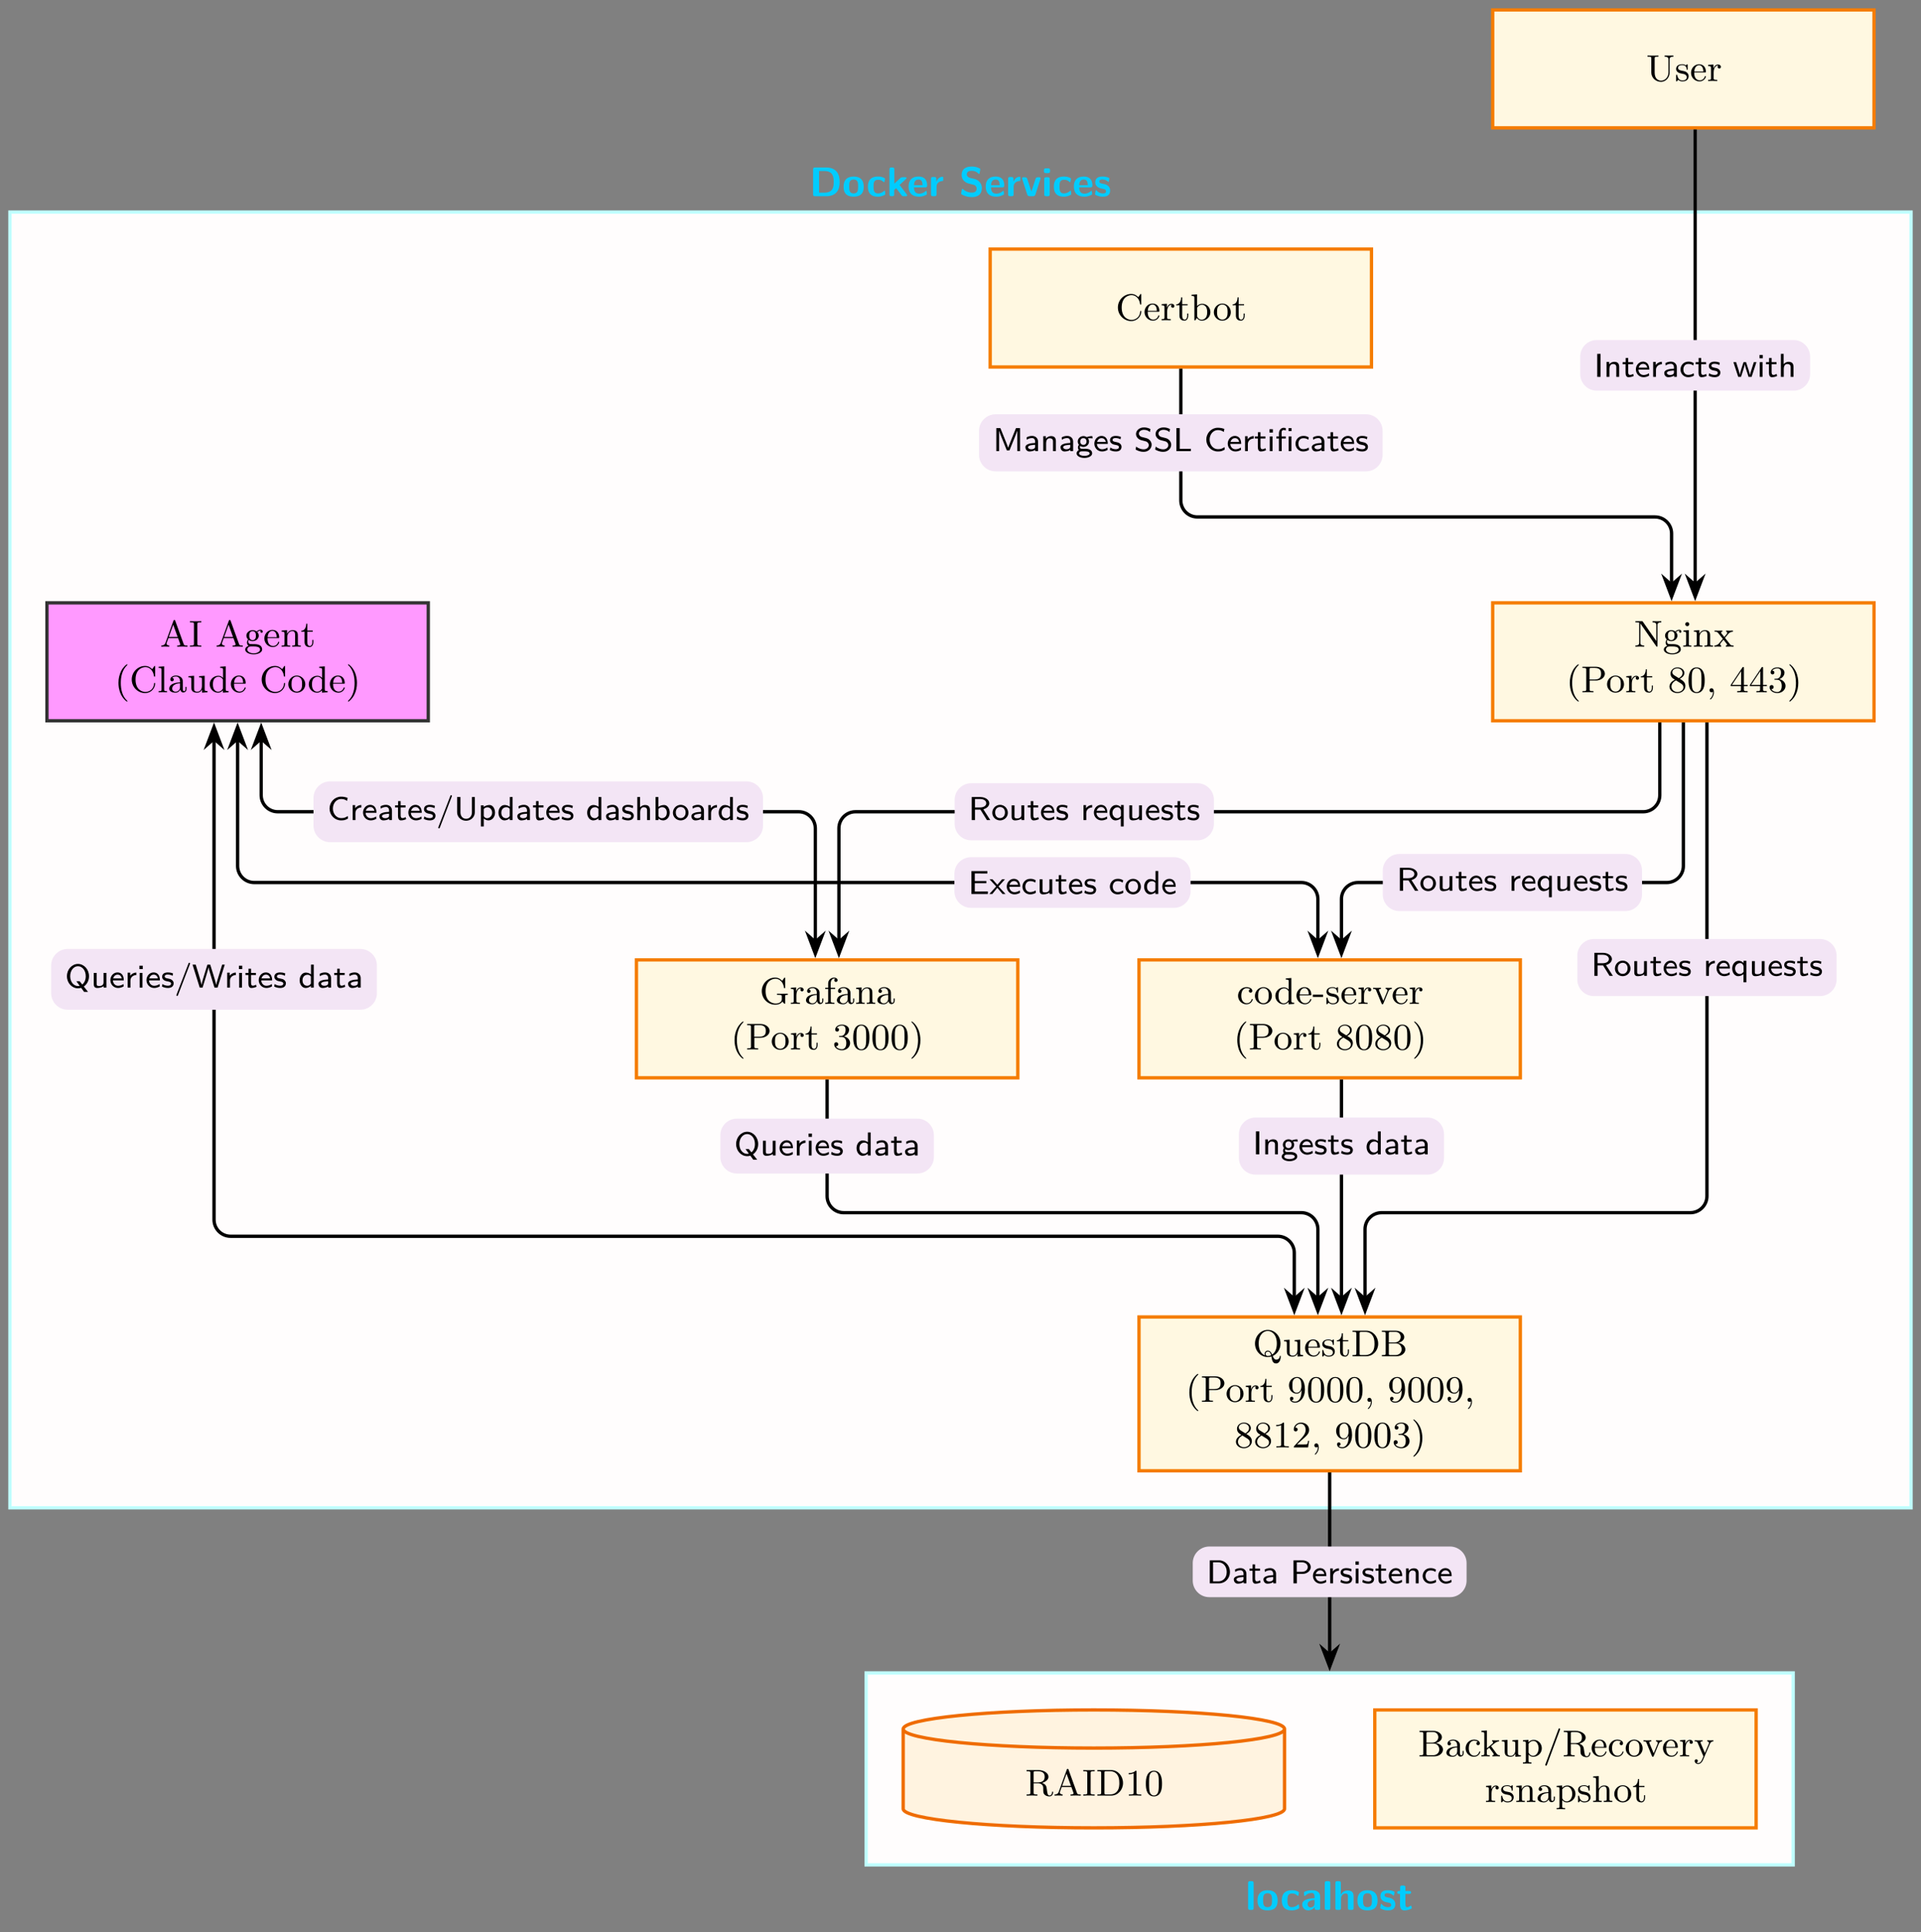 <?xml version='1.0' encoding='UTF-8'?>
<!-- This file was generated by dvisvgm 3.2.1 -->
<svg version='1.1' xmlns='http://www.w3.org/2000/svg' xmlns:xlink='http://www.w3.org/1999/xlink' width='461.863pt' height='464.459pt' viewBox='0 0 461.863 464.459'>
<rect x="0" y="0" width="461.863" height="464.459" fill="#808080" stroke="none"/>
<defs>
<path id='g1-1' d='M6.602 0V-.278H6.449C5.893-.278 5.795-.359 5.705-.61L3.669-6.234C3.624-6.351 3.597-6.423 3.453-6.423S3.292-6.369 3.238-6.225L1.31-.897C1.202-.601 .996-.287 .305-.278V0C.646-.027 .888-.027 1.22-.027L2.234 0V-.278C1.722-.287 1.57-.565 1.57-.736C1.57-.816 1.588-.861 1.606-.906L2.027-2.063H4.35L4.835-.709C4.871-.619 4.88-.592 4.88-.547C4.88-.278 4.377-.278 4.144-.278V0C4.548-.027 5.014-.027 5.427-.027L6.602 0ZM4.243-2.341H2.126L3.184-5.274L4.243-2.341Z'/>
<path id='g1-2' d='M4.458-.798V-1.301H4.207V-.807C4.207-.709 4.207-.26 3.884-.26S3.561-.691 3.561-.834V-2.404C3.561-2.915 3.561-3.22 3.157-3.588C2.826-3.884 2.395-4.019 1.946-4.019C1.193-4.019 .565-3.642 .565-3.068C.565-2.79 .753-2.637 .987-2.637C1.229-2.637 1.399-2.817 1.399-3.05C1.399-3.436 .996-3.48 .996-3.48C1.238-3.714 1.668-3.794 1.929-3.794C2.386-3.794 2.897-3.453 2.897-2.664V-2.368C2.413-2.35 1.74-2.305 1.139-2.018C.493-1.704 .296-1.238 .296-.879C.296-.144 1.166 .099 1.767 .099C2.512 .099 2.852-.395 2.978-.646C3.023-.269 3.283 .054 3.669 .054C3.893 .054 4.458-.081 4.458-.798ZM2.897-1.265C2.897-.395 2.225-.126 1.83-.126C1.408-.126 1.014-.431 1.014-.879C1.014-1.471 1.525-2.099 2.897-2.153V-1.265Z'/>
<path id='g1-3' d='M6.01-1.633C6.01-2.44 5.23-3.095 4.234-3.202C5.122-3.382 5.75-3.947 5.75-4.611C5.75-5.4 4.889-6.127 3.705-6.127H.368V-5.848H.574C1.265-5.848 1.283-5.75 1.283-5.418V-.709C1.283-.377 1.265-.278 .574-.278H.368V0H3.956C5.167 0 6.01-.798 6.01-1.633ZM4.889-4.611C4.889-3.92 4.288-3.301 3.444-3.301H2.036V-5.481C2.036-5.786 2.054-5.848 2.476-5.848H3.642C4.521-5.848 4.889-5.149 4.889-4.611ZM5.122-1.65C5.122-.96 4.584-.278 3.66-.278H2.476C2.054-.278 2.036-.341 2.036-.646V-3.077H3.732C4.772-3.077 5.122-2.198 5.122-1.65Z'/>
<path id='g1-4' d='M4.808-1.938C4.808-3.059 3.92-3.965 2.843-3.965C2.234-3.965 1.812-3.651 1.597-3.409V-6.225L.269-6.127V-5.848C.879-5.848 .96-5.786 .96-5.346V0H1.211L1.543-.547C1.821-.152 2.269 .099 2.754 .099C3.821 .099 4.808-.762 4.808-1.938ZM4.037-1.946C4.037-1.525 3.983-1.049 3.749-.691C3.552-.404 3.184-.126 2.709-.126C2.305-.126 1.964-.341 1.749-.673C1.624-.861 1.624-.87 1.624-1.041V-2.861C1.624-3.032 1.624-3.041 1.722-3.184C2.027-3.597 2.467-3.74 2.808-3.74C3.193-3.74 3.552-3.525 3.785-3.148C4.019-2.763 4.037-2.234 4.037-1.946Z'/>
<path id='g1-5' d='M6.135-2.081C6.135-2.171 6.135-2.251 6.01-2.251C5.893-2.251 5.893-2.189 5.884-2.108C5.813-.745 4.736-.081 3.812-.081C3.05-.081 1.426-.556 1.426-3.068C1.426-5.57 3.059-6.046 3.803-6.046C4.691-6.046 5.633-5.373 5.848-3.92C5.866-3.803 5.875-3.758 5.992-3.758C6.135-3.758 6.135-3.803 6.135-3.992V-6.091C6.135-6.243 6.135-6.324 6.028-6.324C5.965-6.324 5.938-6.297 5.884-6.216L5.427-5.543C5.14-5.822 4.629-6.324 3.723-6.324C1.982-6.324 .511-4.88 .511-3.068C.511-1.22 2 .197 3.723 .197C5.212 .197 6.135-1.032 6.135-2.081Z'/>
<path id='g1-6' d='M3.83-1.067C3.83-1.175 3.732-1.175 3.705-1.175C3.606-1.175 3.606-1.157 3.552-1.005C3.346-.386 2.843-.152 2.386-.152C1.812-.152 1.076-.619 1.076-1.946C1.076-3.346 1.794-3.767 2.332-3.767C2.449-3.767 2.933-3.749 3.265-3.525C3.077-3.489 2.897-3.364 2.897-3.104C2.897-2.87 3.077-2.691 3.31-2.691S3.732-2.843 3.732-3.122C3.732-3.678 3.104-4.019 2.314-4.019C1.166-4.019 .305-3.059 .305-1.938C.305-.78 1.238 .099 2.296 .099C3.543 .099 3.83-.987 3.83-1.067Z'/>
<path id='g1-7' d='M1.857-.018C1.857-.637 1.624-.969 1.274-.969C.96-.969 .789-.727 .789-.484S.96 0 1.274 0C1.498 0 1.633-.144 1.633-.144C1.633 .152 1.633 .888 .951 1.534C.915 1.579 .915 1.624 .915 1.624C.915 1.668 .969 1.731 1.032 1.731C1.13 1.731 1.857 1.041 1.857-.018Z'/>
<path id='g1-8' d='M6.521-3.014C6.521-4.718 5.274-6.127 3.696-6.127H.359V-5.848H.565C1.256-5.848 1.274-5.75 1.274-5.418V-.709C1.274-.377 1.256-.278 .565-.278H.359V0H3.696C5.247 0 6.521-1.328 6.521-3.014ZM5.633-3.014C5.633-2.646 5.633-1.704 5.14-1.076C4.673-.466 4.028-.278 3.462-.278H2.494C2.072-.278 2.054-.341 2.054-.646V-5.481C2.054-5.786 2.072-5.848 2.494-5.848H3.453C4.324-5.848 4.862-5.391 5.104-5.068C5.499-4.548 5.633-3.902 5.633-3.014Z'/>
<path id='g1-9' d='M4.844 0V-.278C4.234-.278 4.153-.341 4.153-.78V-6.225L2.826-6.127V-5.848C3.436-5.848 3.516-5.786 3.516-5.346V-3.436C3.471-3.489 3.068-3.965 2.368-3.965C1.265-3.965 .305-3.086 .305-1.929C.305-.807 1.202 .099 2.269 .099C2.924 .099 3.328-.287 3.489-.475V.099L4.844 0ZM3.489-1.076C3.489-.915 3.489-.888 3.355-.7C3.077-.296 2.664-.126 2.305-.126C1.92-.126 1.561-.341 1.328-.718C1.094-1.103 1.076-1.633 1.076-1.92C1.076-2.341 1.13-2.817 1.363-3.175C1.561-3.462 1.929-3.74 2.404-3.74C2.781-3.74 3.139-3.552 3.382-3.211C3.489-3.068 3.489-3.059 3.489-2.888V-1.076Z'/>
<path id='g1-10' d='M3.83-1.067C3.83-1.13 3.785-1.184 3.705-1.184C3.615-1.184 3.588-1.121 3.579-1.085C3.274-.17 2.476-.152 2.341-.152C1.911-.152 1.543-.395 1.337-.7C1.041-1.139 1.032-1.677 1.032-2.054H3.588C3.785-2.054 3.83-2.054 3.83-2.243C3.83-3.166 3.328-4.019 2.18-4.019C1.103-4.019 .26-3.086 .26-1.973C.26-.798 1.202 .099 2.296 .099S3.83-.861 3.83-1.067ZM3.22-2.269H1.041C1.121-3.651 1.929-3.794 2.18-3.794C2.673-3.794 3.211-3.418 3.22-2.269Z'/>
<path id='g1-11' d='M4.216-1.507C4.216-2.377 3.552-2.808 3.328-2.951C3.229-3.023 2.969-3.184 2.861-3.247C3.31-3.462 3.965-3.911 3.965-4.637C3.965-5.481 3.122-5.974 2.314-5.974C1.372-5.974 .637-5.301 .637-4.476C.637-4.135 .762-3.812 .978-3.552C1.13-3.382 1.184-3.346 1.704-3.014C.915-2.637 .386-2.09 .386-1.354C.386-.404 1.328 .197 2.296 .197C3.337 .197 4.216-.538 4.216-1.507ZM3.534-4.637C3.534-4.01 2.996-3.597 2.637-3.391L1.543-4.072C1.274-4.243 1.067-4.485 1.067-4.817C1.067-5.4 1.695-5.75 2.287-5.75C2.978-5.75 3.534-5.265 3.534-4.637ZM3.732-1.193C3.732-.484 3.014-.054 2.305-.054C1.525-.054 .87-.61 .87-1.354C.87-2 1.319-2.539 1.946-2.861L3.077-2.162C3.283-2.027 3.732-1.74 3.732-1.193Z'/>
<path id='g1-12' d='M3.283-5.687C3.283-6.028 2.942-6.324 2.449-6.324C1.749-6.324 1.014-5.795 1.014-4.898V-3.866H.305V-3.588H1.014V-.691C1.014-.278 .915-.278 .323-.278V0C.798-.018 .915-.027 1.372-.027L2.512 0V-.278H2.332C1.677-.278 1.65-.377 1.65-.709V-3.588H2.691V-3.866H1.624V-4.88C1.624-5.696 2.063-6.1 2.449-6.1C2.539-6.1 2.628-6.082 2.718-6.046C2.628-6.01 2.485-5.902 2.485-5.678C2.485-5.445 2.655-5.283 2.879-5.283C3.122-5.283 3.283-5.454 3.283-5.687Z'/>
<path id='g1-13' d='M4.341-1.48V-1.758H3.427V-5.83C3.427-6.01 3.427-6.073 3.256-6.073C3.148-6.073 3.139-6.064 3.059-5.938L.26-1.758V-1.48H2.709V-.709C2.709-.377 2.682-.278 2.009-.278H1.812V0C2.377-.027 3.005-.027 3.068-.027C3.113-.027 3.758-.027 4.324 0V-.278H4.126C3.453-.278 3.427-.377 3.427-.709V-1.48H4.341ZM2.763-1.758H.547L2.763-5.077V-1.758Z'/>
<path id='g1-14' d='M6.772-2.18V-2.458C6.189-2.431 6.091-2.431 5.615-2.431C5.265-2.431 4.494-2.431 4.18-2.458V-2.18H4.467C5.301-2.18 5.328-2.072 5.328-1.74V-1.175C5.328-.081 3.965-.081 3.848-.081C3.113-.081 1.426-.52 1.426-3.068C1.426-5.57 3.059-6.046 3.803-6.046C4.691-6.046 5.633-5.373 5.848-3.92C5.866-3.803 5.875-3.758 5.992-3.758C6.135-3.758 6.135-3.803 6.135-3.992V-6.091C6.135-6.243 6.135-6.324 6.028-6.324C5.965-6.324 5.938-6.297 5.884-6.216L5.427-5.543C5.14-5.822 4.629-6.324 3.723-6.324C1.982-6.324 .511-4.88 .511-3.068C.511-1.238 1.973 .197 3.732 .197C4.575 .197 5.221-.126 5.472-.565C5.624-.323 5.947-.009 6.037-.009C6.135-.009 6.135-.09 6.135-.233V-1.776C6.135-2.135 6.171-2.18 6.772-2.18Z'/>
<path id='g1-15' d='M4.476-3.615C4.476-3.785 4.35-4.063 3.992-4.063C3.732-4.063 3.328-3.965 3.014-3.642C2.772-3.839 2.422-3.965 2.045-3.965C1.193-3.965 .547-3.355 .547-2.646C.547-2.189 .816-1.866 .96-1.731C.942-1.713 .691-1.399 .691-.987C.691-.682 .834-.359 1.076-.197C.619-.054 .26 .278 .26 .7C.26 1.337 1.148 1.848 2.296 1.848C3.4 1.848 4.341 1.372 4.341 .682C4.341 .314 4.171-.081 3.839-.296C3.337-.61 2.817-.61 1.964-.61C1.785-.61 1.498-.61 1.426-.628C1.166-.682 .996-.924 .996-1.211C.996-1.354 1.041-1.489 1.121-1.606C1.345-1.462 1.624-1.328 2.036-1.328C2.888-1.328 3.534-1.938 3.534-2.646C3.534-3.086 3.283-3.391 3.166-3.516C3.525-3.839 3.947-3.839 4.054-3.839C4.01-3.812 3.938-3.767 3.938-3.606C3.938-3.507 4.001-3.337 4.207-3.337C4.333-3.337 4.476-3.427 4.476-3.615ZM2.843-2.646C2.843-2.44 2.843-1.57 2.036-1.57C1.238-1.57 1.238-2.449 1.238-2.646C1.238-2.888 1.256-3.193 1.408-3.409C1.543-3.588 1.785-3.723 2.036-3.723C2.843-3.723 2.843-2.852 2.843-2.646ZM3.839 .691C3.839 1.202 3.148 1.606 2.305 1.606C1.426 1.606 .762 1.184 .762 .691C.762 .547 .852-.045 1.624-.045H2.449C2.736-.045 3.839-.036 3.839 .691Z'/>
<path id='g1-16' d='M4.907 0V-.278C4.449-.278 4.225-.278 4.216-.556V-2.278C4.216-3.023 4.216-3.283 3.965-3.597C3.758-3.848 3.418-3.965 2.969-3.965C2.368-3.965 1.929-3.651 1.65-3.148H1.642V-6.225L.314-6.127V-5.848C.924-5.848 1.005-5.786 1.005-5.346V-.691C1.005-.278 .906-.278 .314-.278V0C.736-.018 .906-.027 1.337-.027S1.884-.018 2.359 0V-.278C1.767-.278 1.668-.278 1.668-.691V-2.323C1.668-3.274 2.341-3.74 2.906-3.74C3.436-3.74 3.552-3.301 3.552-2.763V-.691C3.552-.278 3.453-.278 2.861-.278V0C3.283-.018 3.453-.027 3.884-.027S4.431-.018 4.907 0Z'/>
<path id='g1-17' d='M2.556-1.659V-2.216H.099V-1.659H2.556Z'/>
<path id='g1-18' d='M3.023 0V-.278H2.799C2.081-.278 2.063-.386 2.063-.709V-5.418C2.063-5.741 2.081-5.848 2.799-5.848H3.023V-6.127C2.655-6.1 2.045-6.1 1.659-6.1S.664-6.1 .296-6.127V-5.848H.52C1.238-5.848 1.256-5.741 1.256-5.418V-.709C1.256-.386 1.238-.278 .52-.278H.296V0C.664-.027 1.274-.027 1.659-.027S2.655-.027 3.023 0Z'/>
<path id='g1-19' d='M4.7 0V-.278C4.404-.278 4.189-.287 3.866-.718L2.592-2.449C3.471-3.211 3.884-3.561 4.494-3.588V-3.866C4.18-3.839 4.162-3.839 3.83-3.839L2.843-3.866V-3.588C2.978-3.579 3.086-3.516 3.086-3.373C3.086-3.202 2.942-3.086 2.861-3.014L1.597-1.946V-6.225L.269-6.127V-5.848C.879-5.848 .96-5.786 .96-5.346V-.691C.96-.278 .861-.278 .269-.278V0L1.265-.027L2.26 0V-.278C1.668-.278 1.57-.278 1.57-.691V-1.597L2.144-2.081L3.014-.906C3.157-.709 3.229-.601 3.229-.475C3.229-.386 3.202-.278 2.924-.278V0L3.893-.027C4.153-.027 4.44-.027 4.7 0Z'/>
<path id='g1-20' d='M2.341 0V-.278C1.749-.278 1.65-.278 1.65-.691V-6.225L.323-6.127V-5.848C.933-5.848 1.014-5.786 1.014-5.346V-.691C1.014-.278 .915-.278 .323-.278V0C.745-.018 .915-.027 1.328-.027C1.749-.027 1.902-.018 2.341 0Z'/>
<path id='g1-21' d='M6.566-5.848V-6.127C6.082-6.109 5.947-6.1 5.517-6.1C5.077-6.1 4.96-6.109 4.458-6.127V-5.848C5.373-5.848 5.373-5.418 5.373-5.176V-1.345L2.117-6.019C2.045-6.127 2.018-6.127 1.848-6.127H.341V-5.848H.592C1.023-5.848 1.256-5.786 1.256-5.786V-.951C1.256-.709 1.256-.278 .341-.278V0C.834-.018 .96-.027 1.399-.027C1.83-.027 1.964-.018 2.449 0V-.278C1.534-.278 1.534-.709 1.534-.951V-5.579L5.346-.108C5.418 0 5.463 0 5.508 0C5.651 0 5.651-.072 5.651-.242V-5.176C5.651-5.418 5.651-5.848 6.566-5.848Z'/>
<path id='g1-22' d='M4.907 0V-.278C4.449-.278 4.225-.278 4.216-.556V-2.278C4.216-3.023 4.216-3.283 3.965-3.597C3.758-3.848 3.418-3.965 2.969-3.965C2.135-3.965 1.749-3.346 1.624-3.095H1.615V-3.965L.314-3.866V-3.588C.924-3.588 1.005-3.525 1.005-3.086V-.691C1.005-.278 .906-.278 .314-.278V0C.736-.018 .906-.027 1.337-.027S1.884-.018 2.359 0V-.278C1.767-.278 1.668-.278 1.668-.691V-2.323C1.668-3.274 2.341-3.74 2.906-3.74C3.436-3.74 3.552-3.301 3.552-2.763V-.691C3.552-.278 3.453-.278 2.861-.278V0C3.283-.018 3.453-.027 3.884-.027S4.431-.018 4.907 0Z'/>
<path id='g1-23' d='M4.216-2.951C4.216-5.382 3.139-5.974 2.332-5.974C1.301-5.974 .386-5.14 .386-3.965C.386-2.826 1.211-1.964 2.225-1.964C2.879-1.964 3.238-2.44 3.4-2.826V-2.628C3.4-.44 2.404-.054 1.893-.054C1.686-.054 1.229-.09 .996-.386H1.032C1.103-.368 1.453-.44 1.453-.798C1.453-1.032 1.292-1.211 1.041-1.211S.619-1.049 .619-.78C.619-.188 1.094 .197 1.902 .197C3.059 .197 4.216-.987 4.216-2.951ZM3.382-3.776C3.382-3.122 3.086-2.189 2.243-2.189C2.099-2.189 1.659-2.189 1.372-2.745C1.202-3.086 1.202-3.525 1.202-3.956S1.202-4.835 1.39-5.176C1.659-5.633 2.009-5.75 2.332-5.75C2.942-5.75 3.184-5.131 3.22-5.041C3.346-4.709 3.382-4.162 3.382-3.776Z'/>
<path id='g1-24' d='M4.341-1.911C4.341-3.086 3.409-4.019 2.305-4.019C1.166-4.019 .26-3.059 .26-1.911C.26-.789 1.193 .099 2.296 .099C3.436 .099 4.341-.807 4.341-1.911ZM3.57-1.991C3.57-1.659 3.57-1.139 3.346-.745C3.095-.332 2.682-.152 2.305-.152C1.857-.152 1.48-.377 1.274-.727C1.041-1.103 1.032-1.579 1.032-1.991C1.032-2.323 1.032-2.835 1.256-3.202C1.525-3.66 1.973-3.794 2.296-3.794C2.808-3.794 3.175-3.507 3.355-3.202C3.561-2.826 3.57-2.368 3.57-1.991Z'/>
<path id='g1-25' d='M3.875 0V-.278H3.588C2.754-.278 2.727-.386 2.727-.718V-5.732C2.727-5.956 2.718-5.974 2.494-5.974C1.938-5.4 1.112-5.4 .834-5.4V-5.122C1.005-5.122 1.552-5.122 2.036-5.355V-.718C2.036-.386 2.009-.278 1.175-.278H.888V0C1.211-.027 2.009-.027 2.377-.027S3.552-.027 3.875 0Z'/>
<path id='g1-26' d='M5.75-4.458C5.75-5.346 4.826-6.127 3.579-6.127H.359V-5.848H.565C1.256-5.848 1.274-5.75 1.274-5.418V-.709C1.274-.377 1.256-.278 .565-.278H.359V0C.762-.027 1.265-.027 1.677-.027S2.592-.027 2.996 0V-.278H2.79C2.099-.278 2.081-.377 2.081-.709V-2.817H3.579C4.835-2.817 5.75-3.597 5.75-4.458ZM4.835-4.458C4.835-4.054 4.835-3.068 3.346-3.068H2.054V-5.481C2.054-5.786 2.072-5.848 2.494-5.848H3.355C4.835-5.848 4.835-4.862 4.835-4.458Z'/>
<path id='g1-27' d='M4.808-1.938C4.808-3.068 3.929-3.965 2.87-3.965C2.386-3.965 1.938-3.767 1.597-3.4V-3.965L.269-3.866V-3.588C.906-3.588 .96-3.534 .96-3.148V1.049C.96 1.462 .861 1.462 .269 1.462V1.74C.691 1.722 .861 1.713 1.292 1.713S1.839 1.722 2.314 1.74V1.462C1.722 1.462 1.624 1.462 1.624 1.049V-.431C1.857-.197 2.162 .099 2.754 .099C3.821 .099 4.808-.762 4.808-1.938ZM4.037-1.938C4.037-.915 3.427-.126 2.7-.126C2.296-.126 1.955-.359 1.74-.673C1.624-.852 1.624-.87 1.624-1.041V-3.014C1.929-3.534 2.422-3.714 2.799-3.714C3.498-3.714 4.037-2.906 4.037-1.938Z'/>
<path id='g1-28' d='M3.059 2.135C3.059 2.09 3.032 2.063 2.978 2C1.821 .942 1.471-.673 1.471-2.243C1.471-3.633 1.74-5.319 3.005-6.521C3.041-6.557 3.059-6.584 3.059-6.629C3.059-6.692 3.014-6.728 2.951-6.728C2.843-6.728 2.036-6.082 1.552-5.104C1.121-4.243 .906-3.319 .906-2.251C.906-1.606 .987-.583 1.48 .475C2.009 1.579 2.843 2.234 2.951 2.234C3.014 2.234 3.059 2.198 3.059 2.135Z'/>
<path id='g1-29' d='M2.673-2.251C2.673-2.987 2.565-3.974 2.099-4.969C1.57-6.073 .736-6.728 .628-6.728C.538-6.728 .52-6.656 .52-6.629C.52-6.584 .538-6.557 .601-6.494C1.121-6.028 2.108-4.808 2.108-2.251C2.108-.969 1.875 .816 .574 2.027C.556 2.054 .52 2.09 .52 2.135C.52 2.162 .538 2.234 .628 2.234C.736 2.234 1.543 1.588 2.027 .61C2.458-.251 2.673-1.175 2.673-2.251Z'/>
<path id='g1-30' d='M6.701 .081C6.701 0 6.701-.108 6.584-.108C6.521-.108 6.485-.054 6.476-.009C6.405 .771 5.795 .825 5.651 .825C5.167 .825 4.978 .44 4.772-.063C5.732-.457 6.647-1.561 6.647-3.041C6.647-4.871 5.256-6.324 3.579-6.324S.511-4.862 .511-3.041S1.911 .197 3.579 .197C3.893 .197 4.234 .135 4.449 .072C4.611 .96 4.745 1.74 5.579 1.74C6.512 1.74 6.701 .538 6.701 .081ZM5.759-3.041C5.759-1.857 5.4-.906 4.629-.386C4.449-.834 4.171-1.337 3.588-1.337C3.148-1.337 2.826-.987 2.826-.574C2.826-.359 2.933-.179 2.933-.179C2.063-.511 1.399-1.435 1.399-3.041C1.399-5.265 2.646-6.073 3.579-6.073S5.759-5.274 5.759-3.041ZM4.377-.242C4.117-.108 3.812-.054 3.579-.054C3.139-.054 3.05-.431 3.05-.574C3.05-.843 3.247-1.112 3.597-1.112C4.072-1.112 4.261-.736 4.377-.242Z'/>
<path id='g1-31' d='M6.745-.798C6.745-.852 6.745-.96 6.62-.96C6.503-.96 6.503-.879 6.494-.807C6.449-.242 6.171-.027 5.893-.027C5.606-.027 5.508-.206 5.436-.359C5.355-.556 5.274-1.166 5.221-1.57C5.149-2.126 5.068-2.727 4.072-3.041C4.925-3.283 5.624-3.812 5.624-4.512C5.624-5.4 4.539-6.127 3.22-6.127H.359V-5.848H.565C1.256-5.848 1.274-5.75 1.274-5.418V-.709C1.274-.377 1.256-.278 .565-.278H.359V0C.78-.027 1.229-.027 1.659-.027S2.539-.027 2.969 0V-.278H2.763C2.072-.278 2.054-.377 2.054-.709V-2.951H3.131C3.776-2.951 4.063-2.61 4.099-2.574C4.368-2.243 4.368-2.108 4.368-1.471C4.368-.87 4.368-.475 4.799-.135C5.221 .197 5.759 .197 5.857 .197C6.611 .197 6.745-.583 6.745-.798ZM4.709-4.512C4.709-3.74 4.315-3.175 3.095-3.175H2.054V-5.481C2.054-5.714 2.072-5.795 2.243-5.83C2.323-5.848 2.61-5.848 2.799-5.848C3.57-5.848 4.709-5.848 4.709-4.512Z'/>
<path id='g1-32' d='M3.346-3.409C3.346-3.696 3.077-3.965 2.673-3.965C2.135-3.965 1.758-3.588 1.552-3.032H1.543V-3.965L.269-3.866V-3.588C.879-3.588 .96-3.525 .96-3.086V-.691C.96-.278 .861-.278 .269-.278V0C.745-.018 .861-.027 1.319-.027L2.458 0V-.278H2.278C1.624-.278 1.597-.377 1.597-.709V-2.054C1.597-2.422 1.695-3.74 2.718-3.74V-3.732C2.7-3.723 2.556-3.615 2.556-3.4C2.556-3.157 2.745-3.005 2.951-3.005C3.139-3.005 3.346-3.139 3.346-3.409Z'/>
<path id='g1-33' d='M3.319-1.148C3.319-1.552 3.139-1.794 2.942-2C2.637-2.296 2.314-2.359 1.65-2.485C1.417-2.53 .762-2.646 .762-3.157C.762-3.444 .969-3.821 1.785-3.821C2.754-3.821 2.817-3.077 2.835-2.852C2.843-2.745 2.843-2.691 2.96-2.691C3.086-2.691 3.086-2.754 3.086-2.924V-3.785C3.086-3.938 3.086-4.019 2.978-4.019C2.933-4.019 2.915-4.019 2.799-3.911C2.781-3.893 2.7-3.812 2.646-3.767C2.368-3.965 2.09-4.019 1.785-4.019C.601-4.019 .305-3.364 .305-2.906C.305-2.619 .431-2.386 .637-2.189C.942-1.911 1.283-1.848 1.74-1.767C2.198-1.677 2.35-1.65 2.547-1.498C2.637-1.426 2.861-1.256 2.861-.915C2.861-.126 1.955-.126 1.83-.126C.915-.126 .682-.888 .574-1.372C.547-1.462 .538-1.516 .431-1.516C.305-1.516 .305-1.444 .305-1.283V-.135C.305 .018 .305 .099 .413 .099C.466 .099 .475 .09 .637-.081C.673-.135 .771-.251 .816-.296C1.193 .072 1.606 .099 1.83 .099C2.933 .099 3.319-.547 3.319-1.148Z'/>
<path id='g1-34' d='M4.09-6.53C4.09-6.665 3.983-6.728 3.902-6.728C3.758-6.728 3.723-6.629 3.687-6.521L.556 1.893C.529 1.973 .511 2.009 .511 2.045C.511 2.18 .619 2.243 .7 2.243C.843 2.243 .879 2.144 .915 2.036L4.045-6.378C4.072-6.458 4.09-6.494 4.09-6.53Z'/>
<path id='g1-35' d='M3.068-1.112V-1.624H2.817V-1.139C2.817-.475 2.539-.152 2.216-.152C1.615-.152 1.615-.942 1.615-1.103V-3.588H2.915V-3.866H1.615V-5.517H1.363C1.354-4.763 1.041-3.839 .17-3.812V-3.588H.951V-1.112C.951-.108 1.677 .099 2.153 .099C2.754 .099 3.068-.475 3.068-1.112Z'/>
<path id='g1-36' d='M4.216-1.525C4.216-2.305 3.597-2.969 2.736-3.157C3.57-3.471 3.965-4.126 3.965-4.745C3.965-5.436 3.202-5.974 2.269-5.974S.637-5.445 .637-4.763C.637-4.467 .834-4.297 1.094-4.297S1.543-4.485 1.543-4.745C1.543-5.059 1.328-5.194 1.023-5.194C1.256-5.57 1.803-5.75 2.243-5.75C2.987-5.75 3.131-5.158 3.131-4.736C3.131-4.467 3.077-4.037 2.852-3.696C2.574-3.292 2.26-3.274 2-3.256C1.776-3.238 1.758-3.238 1.686-3.238C1.606-3.229 1.534-3.22 1.534-3.122C1.534-3.005 1.606-3.005 1.758-3.005H2.18C2.96-3.005 3.301-2.377 3.301-1.525C3.301-.377 2.691-.054 2.234-.054C2.063-.054 1.193-.099 .789-.762C1.112-.718 1.363-.942 1.363-1.247C1.363-1.543 1.139-1.731 .879-1.731C.655-1.731 .386-1.597 .386-1.22C.386-.422 1.22 .197 2.26 .197C3.382 .197 4.216-.61 4.216-1.525Z'/>
<path id='g1-37' d='M4.144-1.588H3.893C3.875-1.471 3.803-.942 3.687-.798C3.633-.718 3.014-.718 2.835-.718H1.238L2.126-1.561C3.597-2.835 4.144-3.31 4.144-4.225C4.144-5.256 3.292-5.974 2.189-5.974C1.157-5.974 .457-5.158 .457-4.341C.457-3.893 .843-3.848 .924-3.848C1.121-3.848 1.39-3.992 1.39-4.315C1.39-4.584 1.202-4.781 .924-4.781C.879-4.781 .852-4.781 .816-4.772C1.032-5.409 1.606-5.696 2.09-5.696C3.005-5.696 3.319-4.844 3.319-4.225C3.319-3.31 2.628-2.565 2.198-2.099L.556-.323C.457-.224 .457-.206 .457 0H3.893L4.144-1.588Z'/>
<path id='g1-38' d='M6.566-5.848V-6.127C6.082-6.109 5.947-6.1 5.517-6.1C5.077-6.1 4.96-6.109 4.458-6.127V-5.848C5.373-5.848 5.373-5.418 5.373-5.176V-2.063C5.373-.843 4.494-.081 3.597-.081C3.077-.081 2.063-.395 2.063-2.009V-5.418C2.063-5.75 2.081-5.848 2.772-5.848H2.978V-6.127C2.574-6.1 2.072-6.1 1.659-6.1S.745-6.1 .341-6.127V-5.848H.547C1.238-5.848 1.256-5.75 1.256-5.418V-2.063C1.256-.753 2.341 .197 3.579 .197C4.898 .197 5.651-1.032 5.651-1.929V-5.158C5.651-5.427 5.651-5.848 6.566-5.848Z'/>
<path id='g1-39' d='M4.907 0V-.278C4.297-.278 4.216-.341 4.216-.78V-3.965L2.861-3.866V-3.588C3.471-3.588 3.552-3.525 3.552-3.086V-1.498C3.552-.7 3.104-.126 2.458-.126C1.713-.126 1.668-.511 1.668-.996V-3.965L.314-3.866V-3.588C1.005-3.588 1.005-3.561 1.005-2.763V-1.417C1.005-.834 1.005-.457 1.417-.144C1.677 .036 2.045 .099 2.404 .099C2.87 .099 3.31-.108 3.57-.646H3.579V.099L4.907 0Z'/>
<path id='g1-40' d='M4.673-3.588V-3.866C4.404-3.839 3.983-3.839 3.983-3.839C3.732-3.839 3.453-3.848 3.202-3.866V-3.588C3.462-3.57 3.615-3.436 3.615-3.202C3.615-3.113 3.606-3.095 3.57-2.996L2.637-.736L1.615-3.184C1.588-3.238 1.57-3.292 1.57-3.355C1.57-3.588 1.893-3.588 2.063-3.588V-3.866C1.677-3.848 1.471-3.839 1.076-3.839C.762-3.839 .502-3.839 .179-3.866V-3.588C.601-3.588 .771-3.588 .906-3.256L2.216-.072C2.269 .072 2.341 .099 2.422 .099S2.574 .081 2.637-.072L3.857-3.014C4.045-3.471 4.359-3.579 4.673-3.588Z'/>
<path id='g1-41' d='M4.736 0V-.278C4.377-.278 4.108-.278 3.911-.529L2.736-2.018C2.673-2.099 2.673-2.117 2.673-2.117S3.373-2.987 3.444-3.059C3.723-3.364 4.028-3.579 4.575-3.588V-3.866C4.315-3.839 4.072-3.839 3.812-3.839C3.471-3.839 3.31-3.839 2.951-3.866V-3.588C3.086-3.57 3.202-3.498 3.202-3.319C3.202-3.175 3.122-3.077 3.077-3.023L2.503-2.314L1.803-3.202C1.74-3.283 1.722-3.301 1.722-3.364C1.722-3.471 1.821-3.579 2.027-3.588V-3.866C1.686-3.848 1.453-3.839 1.049-3.839C1.049-3.839 .52-3.839 .17-3.866V-3.588C.789-3.588 .807-3.57 1.22-3.041L2.144-1.884L1.274-.834C.825-.296 .314-.278 .126-.278V0C.386-.027 .628-.027 .888-.027C1.175-.027 1.462-.018 1.749 0V-.278C1.525-.305 1.498-.457 1.498-.547C1.498-.574 1.498-.7 1.633-.861C1.848-1.139 2.081-1.408 2.305-1.677L3.014-.771C3.184-.574 3.184-.556 3.184-.502C3.184-.404 3.095-.287 2.879-.278V0C3.256-.018 3.471-.027 3.857-.027C3.857-.027 4.386-.027 4.736 0Z'/>
<path id='g1-42' d='M4.664-3.588V-3.866C4.377-3.839 4.099-3.839 3.983-3.839C3.732-3.839 3.453-3.848 3.202-3.866V-3.588C3.615-3.57 3.615-3.247 3.615-3.211C3.615-3.113 3.579-3.023 3.543-2.951L2.637-.816L1.633-3.166C1.579-3.292 1.579-3.355 1.579-3.355C1.579-3.588 1.884-3.588 2.072-3.588V-3.866L1.076-3.839C1.049-3.839 .538-3.839 .188-3.866V-3.588C.592-3.588 .762-3.57 .87-3.328L2.287 0L2.063 .529C1.866 1.005 1.606 1.615 1.023 1.615C.798 1.615 .646 1.498 .619 1.48C.691 1.471 .942 1.399 .942 1.094C.942 .861 .771 .718 .565 .718C.341 .718 .179 .861 .179 1.103C.179 1.507 .556 1.839 1.023 1.839C1.606 1.839 1.991 1.319 2.207 .825L3.83-2.969C3.929-3.202 4.09-3.57 4.664-3.588Z'/>
<path id='g1-43' d='M4.243-2.87C4.243-3.471 4.216-4.243 3.902-4.916C3.507-5.759 2.826-5.974 2.305-5.974C1.767-5.974 1.085-5.759 .691-4.898C.404-4.279 .359-3.552 .359-2.87C.359-2.287 .377-1.417 .762-.709C1.184 .054 1.884 .197 2.296 .197C2.879 .197 3.543-.054 3.92-.879C4.189-1.48 4.243-2.153 4.243-2.87ZM3.471-2.978C3.471-2.422 3.471-1.668 3.382-1.139C3.193-.117 2.53-.027 2.305-.027C2.036-.027 1.39-.152 1.22-1.166C1.13-1.695 1.13-2.467 1.13-2.978C1.13-3.588 1.13-4.297 1.238-4.79C1.417-5.588 1.991-5.75 2.296-5.75C2.637-5.75 3.202-5.57 3.373-4.736C3.471-4.243 3.471-3.543 3.471-2.978Z'/>
<path id='g1-44' d='M2.269 0V-.278C1.686-.278 1.65-.323 1.65-.673V-3.965L.359-3.866V-3.588C.933-3.588 1.014-3.534 1.014-3.095V-.691C1.014-.278 .915-.278 .323-.278V0C.727-.018 .915-.027 1.31-.027C1.453-.027 1.83-.027 2.269 0ZM1.767-5.409C1.767-5.678 1.552-5.893 1.283-5.893S.798-5.678 .798-5.409S1.014-4.925 1.283-4.925S1.767-5.14 1.767-5.409Z'/>
<path id='g2-1' d='M3.475 0V-2.295C3.475-3.108 2.853-3.658 2.064-3.658C1.562-3.658 1.18-3.555 .733-3.316L.781-2.734C1.044-2.909 1.435-3.148 2.064-3.148C2.415-3.148 2.782-2.885 2.782-2.287V-1.969C1.602-1.929 .438-1.682 .438-.94C.438-.542 .709 .08 1.411 .08C1.753 .08 2.383 .008 2.805-.303V0H3.475ZM2.782-1.132C2.782-.972 2.782-.765 2.503-.598C2.248-.454 1.937-.446 1.849-.446C1.411-.446 1.076-.646 1.076-.948C1.076-1.459 2.423-1.506 2.782-1.522V-1.132Z'/>
<path id='g2-2' d='M4.081-1.777C4.081-2.742 3.531-3.618 2.734-3.618C2.232-3.618 1.745-3.459 1.347-3.164V-5.531H.677V0H1.371V-.375C1.546-.223 1.929 .08 2.511 .08C3.379 .08 4.081-.733 4.081-1.777ZM3.387-1.777C3.387-.805 2.726-.446 2.168-.446C1.873-.446 1.594-.582 1.371-.94V-2.511C1.371-2.638 1.371-2.734 1.65-2.917C1.769-2.989 1.985-3.092 2.256-3.092C2.789-3.092 3.387-2.734 3.387-1.777Z'/>
<path id='g2-3' d='M4.965-.367L4.917-.972C4.67-.813 4.415-.654 4.136-.566S3.571-.47 3.284-.47C2.75-.47 2.256-.733 1.905-1.14C1.522-1.594 1.339-2.176 1.339-2.766C1.339-3.363 1.522-3.937 1.905-4.391C2.256-4.798 2.75-5.061 3.284-5.061C3.539-5.061 3.794-5.037 4.041-4.965C4.296-4.886 4.527-4.758 4.75-4.615L4.878-5.34C4.623-5.428 4.36-5.507 4.089-5.555C3.826-5.603 3.555-5.619 3.284-5.619C2.55-5.619 1.849-5.308 1.339-4.782C.821-4.24 .534-3.515 .534-2.766S.821-1.291 1.339-.749C1.849-.223 2.55 .08 3.284 .08C3.579 .08 3.873 .072 4.16 0C4.447-.08 4.71-.215 4.965-.367Z'/>
<path id='g2-4' d='M3.515-.287L3.467-.869C3.068-.614 2.638-.47 2.144-.47C1.411-.47 .98-1.06 .98-1.777C.98-2.391 1.299-3.108 2.168-3.108C2.71-3.108 2.965-2.997 3.371-2.742L3.475-3.316C2.997-3.555 2.789-3.658 2.168-3.658C.972-3.658 .287-2.694 .287-1.769C.287-.797 1.052 .08 2.136 .08C2.694 .08 3.172-.088 3.515-.287Z'/>
<path id='g2-5' d='M5.635-2.718C5.635-4.28 4.471-5.531 3.045-5.531H.781V0H3.045C4.479 0 5.635-1.211 5.635-2.718ZM4.854-2.726C4.854-1.243 3.881-.47 2.829-.47H1.562V-5.061H2.829C3.921-5.061 4.854-4.192 4.854-2.726Z'/>
<path id='g2-6' d='M3.69 0V-5.531H3.021V-3.196C2.511-3.571 1.992-3.618 1.761-3.618C.925-3.618 .287-2.782 .287-1.769S.917 .08 1.737 .08C2.232 .08 2.694-.143 2.997-.414V0H3.69ZM2.997-.988C2.797-.662 2.495-.446 2.112-.446C1.554-.446 .98-.837 .98-1.761C.98-2.758 1.658-3.092 2.2-3.092C2.519-3.092 2.789-2.957 2.997-2.686V-.988Z'/>
<path id='g2-7' d='M4.718 0V-.622H4.001L1.992-.606H1.578V-2.598H4.36V-3.124H1.578V-4.957H2.742C2.837-4.957 2.933-4.949 3.029-4.949H4.599V-5.507H.773V0H4.718Z'/>
<path id='g2-8' d='M3.507-1.745C3.507-2.112 3.467-2.646 3.156-3.1C2.869-3.507 2.391-3.658 2-3.658C1.028-3.658 .279-2.805 .279-1.793C.279-.773 1.076 .08 2.128 .08C2.59 .08 3.068-.056 3.475-.303L3.427-.869C2.981-.55 2.479-.446 2.136-.446C1.443-.446 .917-1.012 .893-1.745H3.507ZM3.021-2.224H.948C1.132-2.861 1.602-3.132 2-3.132C2.351-3.132 2.869-2.965 3.021-2.224Z'/>
<path id='g2-9' d='M3.873-4.822V-5.539H3.156V-4.822H3.873ZM3.85 0V-3.539H3.18V0H3.85ZM2.495-3.037V-3.539H1.49V-4.471C1.49-4.981 1.793-5.085 1.985-5.085C2.12-5.085 2.319-5.053 2.495-4.933V-5.531C2.471-5.539 2.248-5.611 1.985-5.611C1.371-5.611 .845-5.061 .845-4.24V-3.539H.231V-3.037H.845V0H1.514V-3.037H2.495Z'/>
<path id='g2-10' d='M4.105-3.076L4.009-3.618C3.834-3.618 3.3-3.61 2.694-3.379L2.678-3.371C2.391-3.563 2.112-3.618 1.881-3.618C1.1-3.618 .518-3.005 .518-2.319C.518-2.04 .614-1.753 .797-1.53C.685-1.395 .566-1.172 .566-.869C.566-.558 .693-.359 .765-.263C.327-.008 .239 .359 .239 .55C.239 1.156 1.076 1.634 2.112 1.634C3.156 1.634 3.985 1.156 3.985 .55C3.985-.574 2.59-.574 2.248-.574H1.506C1.379-.574 1.036-.574 1.036-.988C1.036-1.148 1.092-1.227 1.1-1.243C1.379-1.068 1.658-1.012 1.873-1.012C2.654-1.012 3.236-1.626 3.236-2.311C3.236-2.566 3.164-2.797 3.021-3.013C2.989-3.06 2.989-3.076 2.989-3.076C2.989-3.108 3.467-3.108 3.507-3.108C3.507-3.108 3.818-3.108 4.105-3.076ZM2.622-2.319C2.622-1.698 2.224-1.506 1.881-1.506C1.451-1.506 1.132-1.777 1.132-2.311C1.132-2.933 1.53-3.124 1.873-3.124C2.303-3.124 2.622-2.853 2.622-2.319ZM3.379 .558C3.379 .901 2.782 1.14 2.112 1.14S.845 .901 .845 .558C.845 .518 .845 .048 1.49 .048H2.256C2.439 .048 3.379 .048 3.379 .558Z'/>
<path id='g2-11' d='M3.706 0V-2.359C3.706-2.981 3.523-3.618 2.542-3.618C1.857-3.618 1.49-3.22 1.331-3.053V-5.531H.662V0H1.355V-1.937C1.355-2.463 1.578-3.092 2.192-3.092C3.013-3.092 3.013-2.534 3.013-2.303V0H3.706Z'/>
<path id='g2-12' d='M1.578 0V-5.531H.773V0H1.578Z'/>
<path id='g2-13' d='M4.248 0V-.566L1.977-.55H1.578V-5.531H.773V0H4.248Z'/>
<path id='g2-14' d='M6.543 0V-5.531H5.563L4.439-2.766C4.344-2.526 3.77-1.124 3.69-.789H3.682C3.626-1.02 3.26-1.937 3.18-2.144L1.809-5.531H.837V0H1.506V-4.894H1.514C1.578-4.615 1.992-3.563 2.032-3.475L3.363-.167H3.993L5.181-3.1C5.181-3.1 5.73-4.463 5.866-4.902H5.874V0H6.543Z'/>
<path id='g2-15' d='M3.706 0V-2.359C3.706-2.981 3.523-3.618 2.542-3.618C2.088-3.618 1.65-3.435 1.299-3.013V-3.594H.662V0H1.355V-1.937C1.355-2.463 1.578-3.092 2.192-3.092C3.013-3.092 3.013-2.534 3.013-2.303V0H3.706Z'/>
<path id='g2-16' d='M3.985-1.745C3.985-2.797 3.148-3.658 2.112-3.658S.239-2.789 .239-1.745C.239-.733 1.084 .08 2.112 .08C3.148 .08 3.985-.733 3.985-1.745ZM3.292-1.833C3.292-.925 2.726-.47 2.112-.47C1.482-.47 .932-.932 .932-1.833S1.522-3.132 2.112-3.132C2.71-3.132 3.292-2.718 3.292-1.833Z'/>
<path id='g2-17' d='M4.933-3.913C4.933-4.766 4.089-5.531 2.933-5.531H.781V0H1.586V-2.271H2.989C4.017-2.271 4.933-2.997 4.933-3.913ZM4.208-3.913C4.208-3.26 3.666-2.766 2.734-2.766H1.562V-5.061H2.734C3.634-5.061 4.208-4.583 4.208-3.913Z'/>
<path id='g2-18' d='M4.081-1.777C4.081-2.734 3.555-3.618 2.766-3.618C2.407-3.618 1.809-3.515 1.347-3.156V-3.539H.677V1.546H1.371V-.375C1.793 .008 2.248 .08 2.519 .08C3.363 .08 4.081-.725 4.081-1.777ZM3.387-1.777C3.387-.988 2.789-.446 2.168-.446C2.048-.446 1.849-.462 1.642-.63C1.403-.813 1.371-.932 1.371-1.084V-2.646C1.554-2.869 1.865-3.068 2.248-3.068C2.885-3.068 3.387-2.479 3.387-1.777Z'/>
<path id='g2-19' d='M5.778-2.742C5.778-4.391 4.567-5.699 3.124-5.699S.47-4.391 .47-2.742S1.698 .167 3.124 .167C3.483 .167 3.81 .072 3.889 .048L4.599 1.02H5.539L4.527-.263C5.308-.821 5.778-1.714 5.778-2.742ZM4.997-2.742C4.997-1.841 4.654-1.156 4.152-.749L3.515-1.546H2.734L3.539-.438C3.403-.399 3.228-.383 3.124-.383C2.152-.383 1.251-1.291 1.251-2.742C1.251-4.208 2.144-5.149 3.124-5.149S4.997-4.208 4.997-2.742Z'/>
<path id='g2-20' d='M3.69 1.546V-3.618H3.021V-3.084C2.734-3.403 2.311-3.618 1.849-3.618C1.004-3.618 .287-2.821 .287-1.761C.287-.765 .893 .08 1.69 .08C1.961 .08 2.495 .016 2.997-.391V1.546H3.69ZM3.021-.98C2.734-.534 2.351-.446 2.12-.446C1.474-.446 .98-1.052 .98-1.761C.98-2.542 1.578-3.068 2.2-3.068C2.726-3.068 3.021-2.55 3.021-2.216V-.98Z'/>
<path id='g2-21' d='M5.236 0L3.579-2.582C4.718-2.917 5.005-3.61 5.005-4.041C5.005-4.87 4.033-5.531 2.877-5.531H.781V0H1.562V-2.503H2.877L4.431 0H5.236ZM4.28-4.041C4.28-3.483 3.73-3.029 2.774-3.029H1.562V-5.061H2.774C3.69-5.061 4.28-4.631 4.28-4.041Z'/>
<path id='g2-22' d='M2.766-3.029V-3.618C2.096-3.61 1.61-3.284 1.291-2.861V-3.594H.677V0H1.347V-1.698C1.347-2.558 2.064-3.021 2.766-3.029Z'/>
<path id='g2-23' d='M4.224-1.53C4.224-2.176 3.85-2.542 3.69-2.71C3.355-3.037 2.989-3.124 2.375-3.268C1.889-3.379 1.634-3.443 1.443-3.626C1.339-3.73 1.156-3.913 1.156-4.216C1.156-4.662 1.602-5.125 2.375-5.125C2.981-5.125 3.403-4.933 3.81-4.591L3.937-5.308C3.427-5.571 2.973-5.699 2.383-5.699C1.18-5.699 .47-4.886 .47-4.12C.47-3.794 .574-3.411 .964-3.045C1.315-2.718 1.682-2.638 2.176-2.519C2.845-2.359 3.029-2.319 3.26-2.08C3.411-1.929 3.539-1.706 3.539-1.435C3.539-.94 3.092-.43 2.319-.43C1.865-.43 1.132-.566 .502-1.1L.375-.383C.773-.151 1.435 .167 2.327 .167C3.435 .167 4.224-.638 4.224-1.53Z'/>
<path id='g2-24' d='M3.053-1.036C3.053-1.18 3.037-1.49 2.702-1.793C2.407-2.056 2.12-2.112 1.737-2.184C1.267-2.271 .901-2.343 .901-2.694C.901-3.148 1.482-3.148 1.602-3.148C2.056-3.148 2.407-3.053 2.805-2.845L2.909-3.411C2.367-3.634 1.969-3.658 1.682-3.658C1.482-3.658 .279-3.658 .279-2.598C.279-2.224 .486-2.016 .59-1.921C.869-1.642 1.203-1.578 1.626-1.498C2-1.427 2.431-1.347 2.431-.964C2.431-.462 1.769-.462 1.658-.462C1.148-.462 .669-.646 .351-.869L.239-.271C.51-.135 .996 .08 1.658 .08C2.016 .08 2.367 .024 2.662-.191C2.957-.414 3.053-.765 3.053-1.036Z'/>
<path id='g2-25' d='M3.754-5.794C3.754-5.898 3.674-5.978 3.571-5.978C3.443-5.978 3.411-5.882 3.371-5.786L.51 1.666C.47 1.761 .47 1.809 .47 1.809C.47 1.913 .55 1.992 .654 1.992C.781 1.992 .813 1.897 .853 1.801L3.714-5.651C3.754-5.746 3.754-5.794 3.754-5.794Z'/>
<path id='g2-26' d='M2.821-.215L2.686-.725C2.423-.534 2.144-.47 1.921-.47C1.586-.47 1.498-.797 1.498-1.164V-3.037H2.678V-3.539H1.498V-4.551H.885V-3.539H.159V-3.037H.861V-1.02C.861-.486 .996 .08 1.57 .08S2.582-.104 2.821-.215Z'/>
<path id='g2-27' d='M5.029-1.865V-5.531H4.336V-1.857C4.336-.789 3.618-.303 2.933-.303S1.578-.797 1.578-1.849V-5.531H.773V-1.865C.773-.693 1.777 .167 2.925 .167C4.065 .167 5.029-.701 5.029-1.865Z'/>
<path id='g2-28' d='M3.706 0V-3.539H3.013V-1.227C3.013-.59 2.471-.391 2.008-.391C1.419-.391 1.355-.55 1.355-.917V-3.539H.662V-.869C.662-.159 .972 .08 1.53 .08C1.857 .08 2.558 .016 3.037-.367V0H3.706Z'/>
<path id='g2-29' d='M7.866-5.531H7.245L6.472-3.021C6.424-2.853 5.866-1.068 5.81-.638H5.802C5.754-1.044 5.181-2.917 5.165-2.965L4.368-5.531H3.698L2.957-3.14C2.869-2.869 2.343-1.156 2.287-.646H2.279C2.232-1.132 1.642-3.037 1.618-3.124L.877-5.531H.12L1.849 0H2.526L3.347-2.67L3.738-4.001C3.865-4.423 3.929-4.678 3.961-4.894H3.969C4.017-4.519 4.216-3.865 4.36-3.395L5.021-1.219L5.404 0H6.137L7.866-5.531Z'/>
<path id='g2-30' d='M5.659-3.539H5.037L4.272-1.14C4.208-.909 4.128-.654 4.105-.47H4.097C4.049-.797 3.77-1.658 3.754-1.714L3.164-3.539H2.558C2.327-2.853 1.729-1.068 1.666-.486H1.658C1.594-1.052 1.004-2.813 .877-3.196C.813-3.387 .813-3.403 .773-3.539H.12L1.283 0H1.953L2.455-1.546C2.574-1.937 2.813-2.702 2.853-3.053L2.861-3.06C2.877-2.893 2.925-2.718 2.981-2.519L3.148-1.921L3.762 0H4.495L5.659-3.539Z'/>
<path id='g2-31' d='M3.897 0L2.208-1.825L3.754-3.539H3.053L1.921-2.232L.765-3.539H.048L1.642-1.825L0 0H.709L1.921-1.498L3.18 0H3.897Z'/>
<path id='g2-32' d='M1.339 0V-3.539H.669V0H1.339ZM1.411-4.463V-5.268H.606V-4.463H1.411Z'/>
<path id='g0-1' d='M4.721-.478V-3.147C4.721-4.721 3.207-4.731 2.709-4.731C2.241-4.731 1.743-4.691 1.076-4.412C.867-4.323 .817-4.293 .817-4.183C.817-4.113 .876-3.536 .886-3.456C.896-3.396 .946-3.347 1.016-3.347C1.066-3.347 1.096-3.376 1.125-3.406C1.554-3.855 2.052-4.074 2.669-4.074C3.207-4.074 3.366-3.745 3.366-3.157V-2.809C3.018-2.809 .408-2.789 .408-1.325C.408-.627 .966 .11 1.843 .11C2.181 .11 2.928 .01 3.396-.677V-.478C3.396-.159 3.466 0 3.874 0H4.243C4.621 0 4.721-.129 4.721-.478ZM3.366-1.534C3.366-.608 2.42-.608 2.39-.608C1.972-.608 1.703-.966 1.703-1.345C1.703-2.321 3.088-2.39 3.366-2.4V-1.534Z'/>
<path id='g0-2' d='M4.552-.498C4.552-.608 4.512-1.066 4.492-1.195C4.492-1.225 4.472-1.325 4.372-1.325C4.333-1.325 4.313-1.325 4.213-1.225C4.044-1.076 3.576-.667 2.759-.667C1.723-.667 1.723-1.673 1.723-2.311C1.723-3.117 1.773-3.954 2.789-3.954C3.436-3.954 3.705-3.795 4.064-3.496C4.183-3.386 4.203-3.386 4.243-3.386C4.343-3.386 4.362-3.476 4.372-3.516C4.392-3.596 4.492-4.153 4.492-4.203C4.492-4.293 4.422-4.333 4.253-4.412C3.775-4.631 3.476-4.731 2.779-4.731C1.295-4.731 .369-4.034 .369-2.291C.369-.637 1.225 .11 2.729 .11C2.998 .11 3.596 .1 4.263-.239C4.542-.388 4.552-.398 4.552-.498Z'/>
<path id='g0-3' d='M7.291-3.406C7.291-4.193 7.161-5.159 6.603-5.866C5.856-6.793 4.661-6.912 4.014-6.912H1.384C1.026-6.912 .906-6.803 .906-6.434V-.478C.906-.12 1.016 0 1.384 0H4.014C6.444 0 7.291-1.454 7.291-3.406ZM5.856-3.406C5.856-2.281 5.747-.857 3.625-.857H2.341V-6.056H3.615C5.767-6.056 5.856-4.522 5.856-3.406Z'/>
<path id='g0-4' d='M4.771-2.59C4.771-3.874 4.173-4.731 2.689-4.731C1.096-4.731 .309-3.835 .309-2.321C.309-.687 1.255 .11 2.819 .11C3.197 .11 3.765 .06 4.422-.269C4.641-.378 4.711-.408 4.711-.528C4.711-.598 4.681-.886 4.671-.966C4.631-1.275 4.621-1.285 4.532-1.285C4.492-1.285 4.472-1.285 4.362-1.185C3.775-.677 3.177-.608 2.859-.608C1.733-.608 1.614-1.494 1.584-2.131H4.293C4.522-2.131 4.771-2.141 4.771-2.59ZM3.665-2.659H1.594C1.623-3.267 1.823-4.014 2.689-4.014C3.486-4.014 3.635-3.436 3.665-2.659Z'/>
<path id='g0-5' d='M4.98-.478V-3.237C4.98-4.263 4.542-4.671 3.526-4.671C2.53-4.671 2.072-3.984 1.932-3.705H1.922V-6.434C1.922-6.753 1.853-6.912 1.444-6.912H1.076C.717-6.912 .598-6.803 .598-6.434V-.478C.598-.12 .707 0 1.076 0H1.474C1.853 0 1.952-.129 1.952-.478V-2.679C1.952-3.546 2.53-3.954 3.048-3.954C3.526-3.954 3.625-3.725 3.625-3.217V-.478C3.625-.159 3.695 0 4.104 0H4.502C4.88 0 4.98-.129 4.98-.478Z'/>
<path id='g0-6' d='M4.95-.219C4.95-.219 4.95-.309 4.851-.438L3.117-2.709L4.651-4.133C4.771-4.243 4.801-4.273 4.801-4.353C4.801-4.562 4.602-4.562 4.462-4.562H3.884C3.705-4.562 3.516-4.562 3.287-4.353L1.853-3.018V-6.434C1.853-6.753 1.783-6.912 1.374-6.912H1.165C.807-6.912 .687-6.803 .687-6.434V-.478C.687-.12 .797 0 1.165 0H1.345C1.723 0 1.823-.129 1.823-.478V-1.514C1.982-1.653 2.131-1.803 2.291-1.942L3.586-.249C3.755-.03 3.825 0 4.113 0H4.592C4.731 0 4.95 0 4.95-.219Z'/>
<path id='g0-7' d='M1.932-.478V-6.434C1.932-6.753 1.863-6.912 1.454-6.912H1.086C.727-6.912 .608-6.803 .608-6.434V-.478C.608-.12 .717 0 1.086 0H1.454C1.833 0 1.932-.129 1.932-.478Z'/>
<path id='g0-8' d='M5.159-2.241C5.159-3.874 4.362-4.731 2.739-4.731C1.076-4.731 .309-3.845 .309-2.241C.309-.618 1.165 .11 2.729 .11S5.159-.608 5.159-2.241ZM3.805-2.361C3.805-1.574 3.805-.667 2.739-.667C1.663-.667 1.663-1.564 1.663-2.361C1.663-3.127 1.663-4.014 2.729-4.014C3.805-4.014 3.805-3.137 3.805-2.361Z'/>
<path id='g0-9' d='M3.546-3.934V-4.402C3.546-4.602 3.546-4.671 3.366-4.671C3.088-4.671 2.361-4.572 1.892-3.496H1.882V-4.143C1.882-4.462 1.813-4.621 1.404-4.621H1.086C.727-4.621 .608-4.512 .608-4.143V-.478C.608-.12 .717 0 1.086 0H1.454C1.833 0 1.932-.129 1.932-.478V-2.291C1.932-3.237 2.719-3.625 3.347-3.665C3.526-3.675 3.546-3.675 3.546-3.934Z'/>
<path id='g0-10' d='M5.468-1.992C5.468-3.108 4.641-3.944 3.645-4.173L2.689-4.392C2.47-4.442 1.853-4.671 1.853-5.239C1.853-6.086 2.699-6.105 3.038-6.105C3.596-6.105 4.094-5.976 4.582-5.498C4.741-5.349 4.751-5.339 4.791-5.339C4.851-5.339 4.9-5.368 4.93-5.518L5.08-6.384C5.1-6.464 5.1-6.484 5.1-6.514C5.1-6.594 5.09-6.603 4.841-6.733C4.133-7.082 3.546-7.131 3.038-7.131C2.151-7.131 .608-6.922 .608-5.06C.608-4.353 .976-3.894 1.165-3.695C1.673-3.177 2.141-3.078 2.918-2.898C3.476-2.769 3.695-2.719 3.914-2.52C4.014-2.42 4.223-2.211 4.223-1.833C4.223-.896 3.366-.867 3.038-.867C2.201-.867 1.474-1.205 .976-1.653C.857-1.773 .837-1.773 .797-1.773C.737-1.773 .687-1.743 .657-1.594L.508-.727C.488-.647 .488-.627 .488-.598C.488-.388 1.524-.03 1.574-.01C2.241 .199 2.779 .219 3.038 .219C4.532 .219 5.468-.448 5.468-1.992Z'/>
<path id='g0-11' d='M3.944-1.404C3.944-1.962 3.645-2.311 3.466-2.47C3.068-2.829 2.719-2.888 2.301-2.968C1.753-3.068 1.355-3.147 1.355-3.536C1.355-3.944 1.683-4.024 2.072-4.024C2.739-4.024 3.098-3.775 3.357-3.556C3.456-3.456 3.476-3.456 3.516-3.456C3.615-3.456 3.635-3.546 3.645-3.586C3.665-3.665 3.765-4.223 3.765-4.273C3.765-4.432 3.237-4.572 3.127-4.611C2.729-4.721 2.41-4.731 2.151-4.731C1.703-4.731 .369-4.731 .369-3.307C.369-2.819 .588-2.52 .857-2.281C1.205-1.962 1.594-1.892 2.161-1.783C2.45-1.733 2.958-1.643 2.958-1.205C2.958-.737 2.57-.667 2.181-.667C1.743-.667 1.185-.797 .717-1.355C.667-1.404 .637-1.434 .578-1.434C.478-1.434 .458-1.345 .448-1.285C.428-1.145 .309-.578 .309-.478C.309-.299 1.056-.06 1.056-.06C1.604 .11 2.012 .11 2.181 .11C2.689 .11 3.944 .07 3.944-1.404Z'/>
<path id='g0-12' d='M3.715-.468C3.715-.498 3.695-.568 3.635-.777C3.586-.976 3.566-1.036 3.476-1.036C3.426-1.036 3.416-1.026 3.357-.966C3.247-.886 2.978-.667 2.56-.667C2.321-.667 2.171-.837 2.171-1.494V-3.845H3.058C3.177-3.845 3.536-3.845 3.536-4.203S3.177-4.562 3.058-4.562H2.171V-5.388C2.171-5.707 2.102-5.866 1.693-5.866H1.384C1.026-5.866 .906-5.757 .906-5.388V-4.562H.677C.568-4.562 .199-4.562 .199-4.203S.558-3.845 .677-3.845H.876V-1.325C.876-.319 1.235 .11 1.922 .11C2.012 .11 2.45 .11 2.968-.05C3.137-.1 3.715-.279 3.715-.468Z'/>
<path id='g0-13' d='M4.711-4.283C4.711-4.562 4.462-4.562 4.313-4.562H4.104C3.685-4.562 3.576-4.412 3.486-4.133L2.5-1.125L1.514-4.133C1.444-4.343 1.374-4.562 .896-4.562H.657C.508-4.562 .259-4.562 .259-4.283C.259-4.253 .259-4.233 .309-4.094L1.494-.418C1.633 0 1.942 0 2.121 0H2.849C3.028 0 3.337 0 3.476-.418L4.661-4.094C4.711-4.233 4.711-4.253 4.711-4.283Z'/>
<path id='g0-14' d='M1.932-.478V-4.084C1.932-4.402 1.863-4.562 1.454-4.562H1.086C.727-4.562 .608-4.452 .608-4.084V-.478C.608-.12 .717 0 1.086 0H1.454C1.833 0 1.932-.129 1.932-.478ZM2.002-6.036V-6.225C2.002-6.544 1.932-6.703 1.524-6.703H1.016C.637-6.703 .538-6.574 .538-6.225V-6.036C.538-5.747 .588-5.558 1.016-5.558H1.524C1.942-5.558 2.002-5.737 2.002-6.036Z'/>
</defs>
<g id='page1'>
<path d='M2.386 362.477H459.472V50.979H2.386Z' fill='#fffdfd'/>
<path d='M2.386 362.477H459.472V50.979H2.386Z' stroke='#bfffff' fill='none' stroke-width='.797' stroke-miterlimit='10'/>
<g fill='#0cf' transform='matrix(1 0 0 1 0 464.459)'>
<use x='194.589' y='-417.29' xlink:href='#g0-3'/>
<use x='202.507' y='-417.29' xlink:href='#g0-8'/>
<use x='208.294' y='-417.29' xlink:href='#g0-2'/>
<use x='213.165' y='-417.29' xlink:href='#g0-6'/>
<use x='218.145' y='-417.29' xlink:href='#g0-4'/>
<use x='223.234' y='-417.29' xlink:href='#g0-9'/>
<use x='230.595' y='-417.29' xlink:href='#g0-10'/>
<use x='236.68' y='-417.29' xlink:href='#g0-4'/>
<use x='241.77' y='-417.29' xlink:href='#g0-9'/>
<use x='245.475' y='-417.29' xlink:href='#g0-13'/>
<use x='250.455' y='-417.29' xlink:href='#g0-14'/>
<use x='253.005' y='-417.29' xlink:href='#g0-2'/>
<use x='257.875' y='-417.29' xlink:href='#g0-4'/>
<use x='262.965' y='-417.29' xlink:href='#g0-11'/>
</g>
<path d='M208.251 448.314H431.126V402.162H208.251Z' fill='#fffdfd'/>
<path d='M208.251 448.314H431.126V402.162H208.251Z' stroke='#bfffff' fill='none' stroke-width='.797' stroke-miterlimit='10'/>
<g fill='#0cf' transform='matrix(1 0 0 1 0 464.459)'>
<use x='299.475' y='-5.312' xlink:href='#g0-7'/>
<use x='302.025' y='-5.312' xlink:href='#g0-8'/>
<use x='307.811' y='-5.312' xlink:href='#g0-2'/>
<use x='312.682' y='-5.312' xlink:href='#g0-1'/>
<use x='317.911' y='-5.312' xlink:href='#g0-7'/>
<use x='320.461' y='-5.312' xlink:href='#g0-5'/>
<use x='326.048' y='-5.312' xlink:href='#g0-8'/>
<use x='331.526' y='-5.312' xlink:href='#g0-11'/>
<use x='335.729' y='-5.312' xlink:href='#g0-12'/>
</g>
<path d='M358.888 30.737H450.57V2.391H358.888Z' fill='#fff8e1'/>
<path d='M358.888 30.737H450.57V2.391H358.888Z' stroke='#f57c00' fill='none' stroke-width='.797' stroke-miterlimit='10'/>
<g transform='matrix(1 0 0 1 0 464.459)'>
<use x='395.764' y='-444.985' xlink:href='#g1-38'/>
<use x='402.68' y='-444.985' xlink:href='#g1-33'/>
<use x='406.313' y='-444.985' xlink:href='#g1-10'/>
<use x='410.412' y='-444.985' xlink:href='#g1-32'/>
</g>
<path d='M238.063 88.228H329.744V59.881H238.063Z' fill='#fff8e1'/>
<path d='M238.063 88.228H329.744V59.881H238.063Z' stroke='#f57c00' fill='none' stroke-width='.797' stroke-miterlimit='10'/>
<g transform='matrix(1 0 0 1 0 464.459)'>
<use x='268.259' y='-387.472' xlink:href='#g1-5'/>
<use x='274.914' y='-387.472' xlink:href='#g1-10'/>
<use x='279.014' y='-387.472' xlink:href='#g1-32'/>
<use x='282.62' y='-387.472' xlink:href='#g1-35'/>
<use x='286.208' y='-387.472' xlink:href='#g1-4'/>
<use x='291.581' y='-387.472' xlink:href='#g1-24'/>
<use x='296.191' y='-387.472' xlink:href='#g1-35'/>
</g>
<path d='M358.888 173.269H450.57V144.922H358.888Z' fill='#fff8e1'/>
<path d='M358.888 173.269H450.57V144.922H358.888Z' stroke='#f57c00' fill='none' stroke-width='.797' stroke-miterlimit='10'/>
<g transform='matrix(1 0 0 1 0 464.459)'>
<use x='392.857' y='-309.001' xlink:href='#g1-21'/>
<use x='399.773' y='-309.001' xlink:href='#g1-15'/>
<use x='404.383' y='-309.001' xlink:href='#g1-44'/>
<use x='406.949' y='-309.001' xlink:href='#g1-22'/>
<use x='412.07' y='-309.001' xlink:href='#g1-41'/>
<use x='376.521' y='-298.038' xlink:href='#g1-28'/>
<use x='380.109' y='-298.038' xlink:href='#g1-26'/>
<use x='386.119' y='-298.038' xlink:href='#g1-24'/>
<use x='390.73' y='-298.038' xlink:href='#g1-32'/>
<use x='394.336' y='-298.038' xlink:href='#g1-35'/>
<use x='401' y='-298.038' xlink:href='#g1-11'/>
<use x='405.611' y='-298.038' xlink:href='#g1-43'/>
<use x='410.221' y='-298.038' xlink:href='#g1-7'/>
<use x='415.855' y='-298.038' xlink:href='#g1-13'/>
<use x='420.465' y='-298.038' xlink:href='#g1-13'/>
<use x='425.076' y='-298.038' xlink:href='#g1-36'/>
<use x='429.686' y='-298.038' xlink:href='#g1-29'/>
</g>
<path d='M273.848 259.106H365.529V230.759H273.848Z' fill='#fff8e1'/>
<path d='M273.848 259.106H365.529V230.759H273.848Z' stroke='#f57c00' fill='none' stroke-width='.797' stroke-miterlimit='10'/>
<g transform='matrix(1 0 0 1 0 464.459)'>
<use x='297.359' y='-223.131' xlink:href='#g1-6'/>
<use x='301.459' y='-223.131' xlink:href='#g1-24'/>
<use x='306.32' y='-223.131' xlink:href='#g1-9'/>
<use x='311.442' y='-223.131' xlink:href='#g1-10'/>
<use x='315.542' y='-223.131' xlink:href='#g1-17'/>
<use x='318.618' y='-223.131' xlink:href='#g1-33'/>
<use x='322.251' y='-223.131' xlink:href='#g1-10'/>
<use x='326.35' y='-223.131' xlink:href='#g1-32'/>
<use x='329.956' y='-223.131' xlink:href='#g1-40'/>
<use x='334.567' y='-223.131' xlink:href='#g1-10'/>
<use x='338.666' y='-223.131' xlink:href='#g1-32'/>
<use x='296.569' y='-212.167' xlink:href='#g1-28'/>
<use x='300.157' y='-212.167' xlink:href='#g1-26'/>
<use x='306.167' y='-212.167' xlink:href='#g1-24'/>
<use x='310.777' y='-212.167' xlink:href='#g1-32'/>
<use x='314.383' y='-212.167' xlink:href='#g1-35'/>
<use x='321.048' y='-212.167' xlink:href='#g1-11'/>
<use x='325.659' y='-212.167' xlink:href='#g1-43'/>
<use x='330.269' y='-212.167' xlink:href='#g1-11'/>
<use x='334.88' y='-212.167' xlink:href='#g1-43'/>
<use x='339.49' y='-212.167' xlink:href='#g1-29'/>
</g>
<path d='M153.022 259.106H244.704V230.759H153.022Z' fill='#fff8e1'/>
<path d='M153.022 259.106H244.704V230.759H153.022Z' stroke='#f57c00' fill='none' stroke-width='.797' stroke-miterlimit='10'/>
<g transform='matrix(1 0 0 1 0 464.459)'>
<use x='182.642' y='-223.131' xlink:href='#g1-14'/>
<use x='189.881' y='-223.131' xlink:href='#g1-32'/>
<use x='193.487' y='-223.131' xlink:href='#g1-2'/>
<use x='198.098' y='-223.131' xlink:href='#g1-12'/>
<use x='200.914' y='-223.131' xlink:href='#g1-2'/>
<use x='205.525' y='-223.131' xlink:href='#g1-22'/>
<use x='210.647' y='-223.131' xlink:href='#g1-2'/>
<use x='175.697' y='-212.167' xlink:href='#g1-28'/>
<use x='179.285' y='-212.167' xlink:href='#g1-26'/>
<use x='185.294' y='-212.167' xlink:href='#g1-24'/>
<use x='189.905' y='-212.167' xlink:href='#g1-32'/>
<use x='193.511' y='-212.167' xlink:href='#g1-35'/>
<use x='200.176' y='-212.167' xlink:href='#g1-36'/>
<use x='204.786' y='-212.167' xlink:href='#g1-43'/>
<use x='209.397' y='-212.167' xlink:href='#g1-43'/>
<use x='214.007' y='-212.167' xlink:href='#g1-43'/>
<use x='218.618' y='-212.167' xlink:href='#g1-29'/>
</g>
<path d='M273.848 353.574H365.529V316.597H273.848Z' fill='#fff8e1'/>
<path d='M273.848 353.574H365.529V316.597H273.848Z' stroke='#f57c00' fill='none' stroke-width='.797' stroke-miterlimit='10'/>
<g transform='matrix(1 0 0 1 0 464.459)'>
<use x='301.225' y='-138.425' xlink:href='#g1-30'/>
<use x='308.392' y='-138.425' xlink:href='#g1-39'/>
<use x='313.514' y='-138.425' xlink:href='#g1-10'/>
<use x='317.613' y='-138.425' xlink:href='#g1-33'/>
<use x='321.246' y='-138.425' xlink:href='#g1-35'/>
<use x='324.834' y='-138.425' xlink:href='#g1-8'/>
<use x='331.875' y='-138.425' xlink:href='#g1-3'/>
<use x='285.044' y='-127.461' xlink:href='#g1-28'/>
<use x='288.632' y='-127.461' xlink:href='#g1-26'/>
<use x='294.642' y='-127.461' xlink:href='#g1-24'/>
<use x='299.253' y='-127.461' xlink:href='#g1-32'/>
<use x='302.859' y='-127.461' xlink:href='#g1-35'/>
<use x='309.523' y='-127.461' xlink:href='#g1-23'/>
<use x='314.134' y='-127.461' xlink:href='#g1-43'/>
<use x='318.745' y='-127.461' xlink:href='#g1-43'/>
<use x='323.355' y='-127.461' xlink:href='#g1-43'/>
<use x='327.966' y='-127.461' xlink:href='#g1-7'/>
<use x='333.599' y='-127.461' xlink:href='#g1-23'/>
<use x='338.21' y='-127.461' xlink:href='#g1-43'/>
<use x='342.82' y='-127.461' xlink:href='#g1-43'/>
<use x='347.431' y='-127.461' xlink:href='#g1-23'/>
<use x='352.041' y='-127.461' xlink:href='#g1-7'/>
<use x='296.77' y='-116.498' xlink:href='#g1-11'/>
<use x='301.381' y='-116.498' xlink:href='#g1-11'/>
<use x='305.991' y='-116.498' xlink:href='#g1-25'/>
<use x='310.602' y='-116.498' xlink:href='#g1-37'/>
<use x='315.212' y='-116.498' xlink:href='#g1-7'/>
<use x='320.855' y='-116.498' xlink:href='#g1-23'/>
<use x='325.465' y='-116.498' xlink:href='#g1-43'/>
<use x='330.076' y='-116.498' xlink:href='#g1-43'/>
<use x='334.686' y='-116.498' xlink:href='#g1-36'/>
<use x='339.297' y='-116.498' xlink:href='#g1-29'/>
</g>
<path d='M11.288 173.269H102.97V144.922H11.288Z' fill='#f9f'/>
<path d='M11.288 173.269H102.97V144.922H11.288Z' stroke='#333' fill='none' stroke-width='.797' stroke-miterlimit='10'/>
<g transform='matrix(1 0 0 1 0 464.459)'>
<use x='38.463' y='-309.001' xlink:href='#g1-1'/>
<use x='45.379' y='-309.001' xlink:href='#g1-18'/>
<use x='51.775' y='-309.001' xlink:href='#g1-1'/>
<use x='58.691' y='-309.001' xlink:href='#g1-15'/>
<use x='63.301' y='-309.001' xlink:href='#g1-10'/>
<use x='67.401' y='-309.001' xlink:href='#g1-22'/>
<use x='72.271' y='-309.001' xlink:href='#g1-35'/>
<use x='27.575' y='-298.038' xlink:href='#g1-28'/>
<use x='31.163' y='-298.038' xlink:href='#g1-5'/>
<use x='37.819' y='-298.038' xlink:href='#g1-20'/>
<use x='40.384' y='-298.038' xlink:href='#g1-2'/>
<use x='44.995' y='-298.038' xlink:href='#g1-39'/>
<use x='50.117' y='-298.038' xlink:href='#g1-9'/>
<use x='55.239' y='-298.038' xlink:href='#g1-10'/>
<use x='62.406' y='-298.038' xlink:href='#g1-5'/>
<use x='69.061' y='-298.038' xlink:href='#g1-24'/>
<use x='73.932' y='-298.038' xlink:href='#g1-9'/>
<use x='79.054' y='-298.038' xlink:href='#g1-10'/>
<use x='83.153' y='-298.038' xlink:href='#g1-29'/>
</g>
<path d='M217.155 434.827C217.155 437.359 237.678 439.412 262.996 439.412C288.313 439.412 308.836 437.359 308.836 434.827V415.649C308.836 413.117 288.313 411.065 262.996 411.065C237.678 411.065 217.155 413.117 217.155 415.649ZM217.155 415.649C217.155 418.181 237.678 420.234 262.996 420.234C288.313 420.234 308.836 418.181 308.836 415.649' fill='#fff3e0'/>
<path d='M217.155 434.827C217.155 437.359 237.678 439.412 262.996 439.412C288.313 439.412 308.836 437.359 308.836 434.827V415.649C308.836 413.117 288.313 411.065 262.996 411.065C237.678 411.065 217.155 413.117 217.155 415.649ZM217.155 415.649C217.155 418.181 237.678 420.234 262.996 420.234C288.313 420.234 308.836 418.181 308.836 415.649' stroke='#ef6c00' fill='none' stroke-width='.797' stroke-miterlimit='10'/>
<g transform='matrix(1 0 0 1 0 464.459)'>
<use x='246.46' y='-32.803' xlink:href='#g1-31'/>
<use x='253.241' y='-32.803' xlink:href='#g1-1'/>
<use x='260.157' y='-32.803' xlink:href='#g1-18'/>
<use x='263.485' y='-32.803' xlink:href='#g1-8'/>
<use x='270.526' y='-32.803' xlink:href='#g1-25'/>
<use x='275.137' y='-32.803' xlink:href='#g1-43'/>
</g>
<path d='M330.541 439.412H422.223V411.065H330.541Z' fill='#fff8e1'/>
<path d='M330.541 439.412H422.223V411.065H330.541Z' stroke='#f57c00' fill='none' stroke-width='.797' stroke-miterlimit='10'/>
<g transform='matrix(1 0 0 1 0 464.459)'>
<use x='340.925' y='-42.231' xlink:href='#g1-3'/>
<use x='347.455' y='-42.231' xlink:href='#g1-2'/>
<use x='352.066' y='-42.231' xlink:href='#g1-6'/>
<use x='355.905' y='-42.231' xlink:href='#g1-19'/>
<use x='360.766' y='-42.231' xlink:href='#g1-39'/>
<use x='365.888' y='-42.231' xlink:href='#g1-27'/>
<use x='371.01' y='-42.231' xlink:href='#g1-34'/>
<use x='375.621' y='-42.231' xlink:href='#g1-31'/>
<use x='382.411' y='-42.231' xlink:href='#g1-10'/>
<use x='386.501' y='-42.231' xlink:href='#g1-6'/>
<use x='390.601' y='-42.231' xlink:href='#g1-24'/>
<use x='394.96' y='-42.231' xlink:href='#g1-40'/>
<use x='399.562' y='-42.231' xlink:href='#g1-10'/>
<use x='403.661' y='-42.231' xlink:href='#g1-32'/>
<use x='407.267' y='-42.231' xlink:href='#g1-42'/>
<use x='357.009' y='-31.269' xlink:href='#g1-32'/>
<use x='360.615' y='-31.269' xlink:href='#g1-33'/>
<use x='364.248' y='-31.269' xlink:href='#g1-22'/>
<use x='369.37' y='-31.269' xlink:href='#g1-2'/>
<use x='373.98' y='-31.269' xlink:href='#g1-27'/>
<use x='379.102' y='-31.269' xlink:href='#g1-33'/>
<use x='382.735' y='-31.269' xlink:href='#g1-16'/>
<use x='387.857' y='-31.269' xlink:href='#g1-24'/>
<use x='392.468' y='-31.269' xlink:href='#g1-35'/>
</g>
<path d='M407.564 31.136V140.413' stroke='#000' fill='none' stroke-width='.797' stroke-miterlimit='10'/>
<path d='M407.564 143.388L409.134 139.235L407.564 140.612L405.993 139.235Z'/>
<path d='M407.564 143.388L409.134 139.235L407.564 140.612L405.993 139.235Z' stroke='#000' fill='none' stroke-width='.797' stroke-miterlimit='10'/>
<path d='M431.216 81.742H383.912C381.711 81.742 379.927 83.526 379.927 85.727V89.932C379.927 92.133 381.711 93.918 383.912 93.918H431.216C433.417 93.918 435.201 92.133 435.201 89.932V85.727C435.201 83.526 433.417 81.742 431.216 81.742Z' fill='#f3e5f5'/>
<g transform='matrix(1 0 0 1 0 464.459)'>
<use x='383.243' y='-373.858' xlink:href='#g2-12'/>
<use x='385.594' y='-373.858' xlink:href='#g2-15'/>
<use x='389.97' y='-373.858' xlink:href='#g2-26'/>
<use x='393.03' y='-373.858' xlink:href='#g2-8'/>
<use x='396.792' y='-373.858' xlink:href='#g2-22'/>
<use x='399.685' y='-373.858' xlink:href='#g2-1'/>
<use x='403.75' y='-373.858' xlink:href='#g2-4'/>
<use x='407.512' y='-373.858' xlink:href='#g2-26'/>
<use x='410.572' y='-373.858' xlink:href='#g2-24'/>
<use x='416.638' y='-373.858' xlink:href='#g2-30'/>
<use x='422.424' y='-373.858' xlink:href='#g2-32'/>
<use x='424.448' y='-373.858' xlink:href='#g2-26'/>
<use x='427.509' y='-373.858' xlink:href='#g2-11'/>
</g>
<path d='M404.729 173.667V208.172C404.729 210.373 402.945 212.157 400.744 212.157H326.509C324.308 212.157 322.523 213.941 322.523 216.142V226.25' stroke='#000' fill='none' stroke-width='.797' stroke-miterlimit='10'/>
<path d='M322.523 229.226L324.094 225.072L322.523 226.45L320.953 225.072Z'/>
<path d='M322.523 229.226L324.094 225.072L322.523 226.45L320.953 225.072Z' stroke='#000' fill='none' stroke-width='.797' stroke-miterlimit='10'/>
<path d='M390.808 205.294H336.444C334.243 205.294 332.459 207.078 332.459 209.279V215.035C332.459 217.235 334.243 219.02 336.444 219.02H390.808C393.009 219.02 394.793 217.235 394.793 215.035V209.279C394.793 207.078 393.009 205.294 390.808 205.294Z' fill='#f3e5f5'/>
<g transform='matrix(1 0 0 1 0 464.459)'>
<use x='335.777' y='-250.309' xlink:href='#g2-21'/>
<use x='341.26' y='-250.309' xlink:href='#g2-16'/>
<use x='345.492' y='-250.309' xlink:href='#g2-28'/>
<use x='349.868' y='-250.309' xlink:href='#g2-26'/>
<use x='352.928' y='-250.309' xlink:href='#g2-8'/>
<use x='356.69' y='-250.309' xlink:href='#g2-24'/>
<use x='362.755' y='-250.309' xlink:href='#g2-22'/>
<use x='365.648' y='-250.309' xlink:href='#g2-8'/>
<use x='369.41' y='-250.309' xlink:href='#g2-20'/>
<use x='373.786' y='-250.309' xlink:href='#g2-28'/>
<use x='378.161' y='-250.309' xlink:href='#g2-8'/>
<use x='381.923' y='-250.309' xlink:href='#g2-24'/>
<use x='385.167' y='-250.309' xlink:href='#g2-26'/>
<use x='388.227' y='-250.309' xlink:href='#g2-24'/>
</g>
<path d='M399.06 173.667V191.164C399.06 193.365 397.276 195.149 395.075 195.149H323.674C321.473 195.149 317.904 195.149 315.703 195.149H205.683C203.482 195.149 201.698 196.933 201.698 199.134V226.25' stroke='#000' fill='none' stroke-width='.797' stroke-miterlimit='10'/>
<path d='M201.698 229.226L203.269 225.072L201.698 226.45L200.127 225.072Z'/>
<path d='M201.698 229.226L203.269 225.072L201.698 226.45L200.127 225.072Z' stroke='#000' fill='none' stroke-width='.797' stroke-miterlimit='10'/>
<path d='M287.875 188.286H233.511C231.31 188.286 229.526 190.07 229.526 192.271V198.027C229.526 200.228 231.31 202.012 233.511 202.012H287.875C290.076 202.012 291.86 200.228 291.86 198.027V192.271C291.86 190.07 290.076 188.286 287.875 188.286Z' fill='#f3e5f5'/>
<g transform='matrix(1 0 0 1 0 464.459)'>
<use x='232.846' y='-267.317' xlink:href='#g2-21'/>
<use x='238.329' y='-267.317' xlink:href='#g2-16'/>
<use x='242.562' y='-267.317' xlink:href='#g2-28'/>
<use x='246.937' y='-267.317' xlink:href='#g2-26'/>
<use x='249.998' y='-267.317' xlink:href='#g2-8'/>
<use x='253.759' y='-267.317' xlink:href='#g2-24'/>
<use x='259.825' y='-267.317' xlink:href='#g2-22'/>
<use x='262.718' y='-267.317' xlink:href='#g2-8'/>
<use x='266.479' y='-267.317' xlink:href='#g2-20'/>
<use x='270.855' y='-267.317' xlink:href='#g2-28'/>
<use x='275.231' y='-267.317' xlink:href='#g2-8'/>
<use x='278.992' y='-267.317' xlink:href='#g2-24'/>
<use x='282.236' y='-267.317' xlink:href='#g2-26'/>
<use x='285.297' y='-267.317' xlink:href='#g2-24'/>
</g>
<path d='M410.398 173.667V287.543C410.398 289.744 408.614 291.528 406.413 291.528H332.178C329.977 291.528 328.193 293.312 328.193 295.513V312.088' stroke='#000' fill='none' stroke-width='.797' stroke-miterlimit='10'/>
<path d='M328.193 315.063L329.763 310.91L328.193 312.287L326.622 310.91Z'/>
<path d='M328.193 315.063L329.763 310.91L328.193 312.287L326.622 310.91Z' stroke='#000' fill='none' stroke-width='.797' stroke-miterlimit='10'/>
<path d='M437.58 225.735H383.216C381.015 225.735 379.231 227.519 379.231 229.72V235.475C379.231 237.676 381.015 239.46 383.216 239.46H437.58C439.781 239.46 441.565 237.676 441.565 235.475V229.72C441.565 227.519 439.781 225.735 437.58 225.735Z' fill='#f3e5f5'/>
<g transform='matrix(1 0 0 1 0 464.459)'>
<use x='382.547' y='-229.869' xlink:href='#g2-21'/>
<use x='388.031' y='-229.869' xlink:href='#g2-16'/>
<use x='392.263' y='-229.869' xlink:href='#g2-28'/>
<use x='396.638' y='-229.869' xlink:href='#g2-26'/>
<use x='399.699' y='-229.869' xlink:href='#g2-8'/>
<use x='403.46' y='-229.869' xlink:href='#g2-24'/>
<use x='409.526' y='-229.869' xlink:href='#g2-22'/>
<use x='412.419' y='-229.869' xlink:href='#g2-8'/>
<use x='416.181' y='-229.869' xlink:href='#g2-20'/>
<use x='420.556' y='-229.869' xlink:href='#g2-28'/>
<use x='424.932' y='-229.869' xlink:href='#g2-8'/>
<use x='428.694' y='-229.869' xlink:href='#g2-24'/>
<use x='431.937' y='-229.869' xlink:href='#g2-26'/>
<use x='434.998' y='-229.869' xlink:href='#g2-24'/>
</g>
<path d='M57.129 177.777V208.172C57.129 210.373 58.913 212.157 61.114 212.157H194.878C197.079 212.157 200.647 212.157 202.848 212.157H312.869C315.07 212.157 316.854 213.941 316.854 216.142V226.25' stroke='#000' fill='none' stroke-width='.797' stroke-miterlimit='10'/>
<path d='M57.129 174.802L55.558 178.955L57.129 177.578L58.7 178.955Z'/>
<path d='M57.129 174.802L55.558 178.955L57.129 177.578L58.7 178.955Z' stroke='#000' fill='none' stroke-width='.797' stroke-miterlimit='10'/>
<path d='M316.854 229.226L318.424 225.072L316.854 226.45L315.283 225.072Z'/>
<path d='M316.854 229.226L318.424 225.072L316.854 226.45L315.283 225.072Z' stroke='#000' fill='none' stroke-width='.797' stroke-miterlimit='10'/>
<path d='M282.265 206.069H233.452C231.251 206.069 229.467 207.853 229.467 210.054V214.26C229.467 216.461 231.251 218.245 233.452 218.245H282.265C284.466 218.245 286.25 216.461 286.25 214.26V210.054C286.25 207.853 284.466 206.069 282.265 206.069Z' fill='#f3e5f5'/>
<g transform='matrix(1 0 0 1 0 464.459)'>
<use x='232.787' y='-249.534' xlink:href='#g2-7'/>
<use x='237.864' y='-249.534' xlink:href='#g2-31'/>
<use x='241.769' y='-249.534' xlink:href='#g2-8'/>
<use x='245.531' y='-249.534' xlink:href='#g2-4'/>
<use x='249.293' y='-249.534' xlink:href='#g2-28'/>
<use x='253.668' y='-249.534' xlink:href='#g2-26'/>
<use x='256.729' y='-249.534' xlink:href='#g2-8'/>
<use x='260.491' y='-249.534' xlink:href='#g2-24'/>
<use x='266.556' y='-249.534' xlink:href='#g2-4'/>
<use x='270.318' y='-249.534' xlink:href='#g2-16'/>
<use x='274.789' y='-249.534' xlink:href='#g2-6'/>
<use x='279.165' y='-249.534' xlink:href='#g2-8'/>
</g>
<path d='M62.798 177.777V191.164C62.798 193.365 64.582 195.149 66.783 195.149H192.043C194.244 195.149 196.028 196.933 196.028 199.134V226.25' stroke='#000' fill='none' stroke-width='.797' stroke-miterlimit='10'/>
<path d='M62.798 174.802L61.228 178.955L62.798 177.578L64.369 178.955Z'/>
<path d='M62.798 174.802L61.228 178.955L62.798 177.578L64.369 178.955Z' stroke='#000' fill='none' stroke-width='.797' stroke-miterlimit='10'/>
<path d='M196.028 229.226L197.599 225.072L196.028 226.45L194.458 225.072Z'/>
<path d='M196.028 229.226L197.599 225.072L196.028 226.45L194.458 225.072Z' stroke='#000' fill='none' stroke-width='.797' stroke-miterlimit='10'/>
<path d='M179.466 187.843H79.361C77.16 187.843 75.376 189.627 75.376 191.828V198.47C75.376 200.671 77.16 202.455 79.361 202.455H179.466C181.667 202.455 183.451 200.671 183.451 198.47V191.828C183.451 189.627 181.667 187.843 179.466 187.843Z' fill='#f3e5f5'/>
<g transform='matrix(1 0 0 1 -0 464.459)'>
<use x='78.7' y='-267.317' xlink:href='#g2-3'/>
<use x='84.112' y='-267.317' xlink:href='#g2-22'/>
<use x='87.005' y='-267.317' xlink:href='#g2-8'/>
<use x='90.767' y='-267.317' xlink:href='#g2-1'/>
<use x='94.831' y='-267.317' xlink:href='#g2-26'/>
<use x='97.892' y='-267.317' xlink:href='#g2-8'/>
<use x='101.654' y='-267.317' xlink:href='#g2-24'/>
<use x='104.897' y='-267.317' xlink:href='#g2-25'/>
<use x='109.129' y='-267.317' xlink:href='#g2-27'/>
<use x='114.94' y='-267.317' xlink:href='#g2-18'/>
<use x='119.554' y='-267.317' xlink:href='#g2-6'/>
<use x='123.93' y='-267.317' xlink:href='#g2-1'/>
<use x='127.994' y='-267.317' xlink:href='#g2-26'/>
<use x='131.055' y='-267.317' xlink:href='#g2-8'/>
<use x='134.817' y='-267.317' xlink:href='#g2-24'/>
<use x='140.882' y='-267.317' xlink:href='#g2-6'/>
<use x='145.257' y='-267.317' xlink:href='#g2-1'/>
<use x='149.322' y='-267.317' xlink:href='#g2-24'/>
<use x='152.566' y='-267.317' xlink:href='#g2-11'/>
<use x='156.942' y='-267.317' xlink:href='#g2-2'/>
<use x='161.548' y='-267.317' xlink:href='#g2-16'/>
<use x='165.78' y='-267.317' xlink:href='#g2-1'/>
<use x='169.614' y='-267.317' xlink:href='#g2-22'/>
<use x='172.507' y='-267.317' xlink:href='#g2-6'/>
<use x='176.882' y='-267.317' xlink:href='#g2-24'/>
</g>
<path d='M51.46 177.777V293.212C51.46 295.413 53.244 297.197 55.445 297.197H307.199C309.4 297.197 311.184 298.981 311.184 301.182V312.088' stroke='#000' fill='none' stroke-width='.797' stroke-miterlimit='10'/>
<path d='M51.46 174.802L49.889 178.955L51.46 177.578L53.03 178.955Z'/>
<path d='M51.46 174.802L49.889 178.955L51.46 177.578L53.03 178.955Z' stroke='#000' fill='none' stroke-width='.797' stroke-miterlimit='10'/>
<path d='M311.184 315.063L312.755 310.91L311.184 312.287L309.614 310.91Z'/>
<path d='M311.184 315.063L312.755 310.91L311.184 312.287L309.614 310.91Z' stroke='#000' fill='none' stroke-width='.797' stroke-miterlimit='10'/>
<path d='M86.636 228.126H16.284C14.083 228.126 12.299 229.911 12.299 232.112V238.753C12.299 240.954 14.083 242.738 16.284 242.738H86.636C88.837 242.738 90.621 240.954 90.621 238.753V232.112C90.621 229.911 88.837 228.126 86.636 228.126Z' fill='#f3e5f5'/>
<g transform='matrix(1 0 0 1 -0 464.459)'>
<use x='15.624' y='-227.034' xlink:href='#g2-19'/>
<use x='21.88' y='-227.034' xlink:href='#g2-28'/>
<use x='26.256' y='-227.034' xlink:href='#g2-8'/>
<use x='30.018' y='-227.034' xlink:href='#g2-22'/>
<use x='32.911' y='-227.034' xlink:href='#g2-32'/>
<use x='34.935' y='-227.034' xlink:href='#g2-8'/>
<use x='38.697' y='-227.034' xlink:href='#g2-24'/>
<use x='41.941' y='-227.034' xlink:href='#g2-25'/>
<use x='46.173' y='-227.034' xlink:href='#g2-29'/>
<use x='53.944' y='-227.034' xlink:href='#g2-22'/>
<use x='56.837' y='-227.034' xlink:href='#g2-32'/>
<use x='58.861' y='-227.034' xlink:href='#g2-26'/>
<use x='61.922' y='-227.034' xlink:href='#g2-8'/>
<use x='65.683' y='-227.034' xlink:href='#g2-24'/>
<use x='71.749' y='-227.034' xlink:href='#g2-6'/>
<use x='76.124' y='-227.034' xlink:href='#g2-1'/>
<use x='80.189' y='-227.034' xlink:href='#g2-26'/>
<use x='83.249' y='-227.034' xlink:href='#g2-1'/>
</g>
<path d='M322.523 259.504V287.543C322.523 289.744 322.523 293.312 322.523 295.513V312.088' stroke='#000' fill='none' stroke-width='.797' stroke-miterlimit='10'/>
<path d='M322.523 315.063L324.094 310.91L322.523 312.287L320.953 310.91Z'/>
<path d='M322.523 315.063L324.094 310.91L322.523 312.287L320.953 310.91Z' stroke='#000' fill='none' stroke-width='.797' stroke-miterlimit='10'/>
<path d='M343.191 268.653H301.856C299.655 268.653 297.871 270.438 297.871 272.638V278.394C297.871 280.595 299.655 282.379 301.856 282.379H343.191C345.392 282.379 347.176 280.595 347.176 278.394V272.638C347.176 270.438 345.392 268.653 343.191 268.653Z' fill='#f3e5f5'/>
<g transform='matrix(1 0 0 1 0 464.459)'>
<use x='301.189' y='-186.951' xlink:href='#g2-12'/>
<use x='303.54' y='-186.951' xlink:href='#g2-15'/>
<use x='307.916' y='-186.951' xlink:href='#g2-10'/>
<use x='312.148' y='-186.951' xlink:href='#g2-8'/>
<use x='315.91' y='-186.951' xlink:href='#g2-24'/>
<use x='319.154' y='-186.951' xlink:href='#g2-26'/>
<use x='322.214' y='-186.951' xlink:href='#g2-24'/>
<use x='328.279' y='-186.951' xlink:href='#g2-6'/>
<use x='332.655' y='-186.951' xlink:href='#g2-1'/>
<use x='336.719' y='-186.951' xlink:href='#g2-26'/>
<use x='339.78' y='-186.951' xlink:href='#g2-1'/>
</g>
<path d='M198.863 259.504V287.543C198.863 289.744 200.647 291.528 202.848 291.528H312.869C315.07 291.528 316.854 293.312 316.854 295.513V312.088' stroke='#000' fill='none' stroke-width='.797' stroke-miterlimit='10'/>
<path d='M316.854 315.063L318.424 310.91L316.854 312.287L315.283 310.91Z'/>
<path d='M316.854 315.063L318.424 310.91L316.854 312.287L315.283 310.91Z' stroke='#000' fill='none' stroke-width='.797' stroke-miterlimit='10'/>
<path d='M220.55 268.918H177.176C174.975 268.918 173.191 270.702 173.191 272.903V278.129C173.191 280.33 174.975 282.114 177.176 282.114H220.55C222.751 282.114 224.535 280.33 224.535 278.129V272.903C224.535 270.702 222.751 268.918 220.55 268.918Z' fill='#f3e5f5'/>
<g transform='matrix(1 0 0 1 0 464.459)'>
<use x='176.512' y='-186.687' xlink:href='#g2-19'/>
<use x='182.768' y='-186.687' xlink:href='#g2-28'/>
<use x='187.144' y='-186.687' xlink:href='#g2-8'/>
<use x='190.906' y='-186.687' xlink:href='#g2-22'/>
<use x='193.799' y='-186.687' xlink:href='#g2-32'/>
<use x='195.823' y='-186.687' xlink:href='#g2-8'/>
<use x='199.585' y='-186.687' xlink:href='#g2-24'/>
<use x='205.65' y='-186.687' xlink:href='#g2-6'/>
<use x='210.026' y='-186.687' xlink:href='#g2-1'/>
<use x='214.09' y='-186.687' xlink:href='#g2-26'/>
<use x='217.151' y='-186.687' xlink:href='#g2-1'/>
</g>
<path d='M283.904 88.627V120.297C283.904 122.498 285.688 124.282 287.889 124.282H397.909C400.11 124.282 401.894 126.066 401.894 128.267V140.413' stroke='#000' fill='none' stroke-width='.797' stroke-miterlimit='10'/>
<path d='M401.894 143.388L403.465 139.235L401.894 140.612L400.324 139.235Z'/>
<path d='M401.894 143.388L403.465 139.235L401.894 140.612L400.324 139.235Z' stroke='#000' fill='none' stroke-width='.797' stroke-miterlimit='10'/>
<path d='M328.434 99.591H239.373C237.173 99.591 235.388 101.376 235.388 103.576V109.332C235.388 111.533 237.173 113.317 239.373 113.317H328.434C330.635 113.317 332.419 111.533 332.419 109.332V103.576C332.419 101.376 330.635 99.591 328.434 99.591Z' fill='#f3e5f5'/>
<g transform='matrix(1 0 0 1 0 464.459)'>
<use x='238.708' y='-356.009' xlink:href='#g2-14'/>
<use x='246.096' y='-356.009' xlink:href='#g2-1'/>
<use x='250.161' y='-356.009' xlink:href='#g2-15'/>
<use x='254.536' y='-356.009' xlink:href='#g2-1'/>
<use x='258.601' y='-356.009' xlink:href='#g2-10'/>
<use x='262.833' y='-356.009' xlink:href='#g2-8'/>
<use x='266.595' y='-356.009' xlink:href='#g2-24'/>
<use x='272.66' y='-356.009' xlink:href='#g2-23'/>
<use x='277.363' y='-356.009' xlink:href='#g2-23'/>
<use x='282.065' y='-356.009' xlink:href='#g2-13'/>
<use x='289.493' y='-356.009' xlink:href='#g2-3'/>
<use x='294.904' y='-356.009' xlink:href='#g2-8'/>
<use x='298.674' y='-356.009' xlink:href='#g2-22'/>
<use x='301.559' y='-356.009' xlink:href='#g2-26'/>
<use x='304.62' y='-356.009' xlink:href='#g2-32'/>
<use x='306.644' y='-356.009' xlink:href='#g2-9'/>
<use x='311.187' y='-356.009' xlink:href='#g2-4'/>
<use x='314.949' y='-356.009' xlink:href='#g2-1'/>
<use x='319.014' y='-356.009' xlink:href='#g2-26'/>
<use x='322.074' y='-356.009' xlink:href='#g2-8'/>
<use x='325.844' y='-356.009' xlink:href='#g2-24'/>
</g>
<path d='M319.689 353.973L319.689 397.653' stroke='#000' fill='none' stroke-width='.797' stroke-miterlimit='10'/>
<path d='M319.689 400.629L321.259 396.475L319.689 397.853L318.118 396.475Z'/>
<path d='M319.689 400.629L321.259 396.475L319.689 397.853L318.118 396.475Z' stroke='#000' fill='none' stroke-width='.797' stroke-miterlimit='10'/>
<path d='M348.624 371.78H290.753C288.552 371.78 286.768 373.565 286.768 375.765V379.971C286.768 382.172 288.552 383.956 290.753 383.956H348.624C350.825 383.956 352.609 382.172 352.609 379.971V375.765C352.609 373.565 350.825 371.78 348.624 371.78Z' fill='#f3e5f5'/>
<g transform='matrix(1 0 0 1 0 464.459)'>
<use x='290.086' y='-83.827' xlink:href='#g2-5'/>
<use x='296.199' y='-83.827' xlink:href='#g2-1'/>
<use x='300.264' y='-83.827' xlink:href='#g2-26'/>
<use x='303.325' y='-83.827' xlink:href='#g2-1'/>
<use x='310.211' y='-83.827' xlink:href='#g2-17'/>
<use x='315.391' y='-83.827' xlink:href='#g2-8'/>
<use x='319.153' y='-83.827' xlink:href='#g2-22'/>
<use x='322.046' y='-83.827' xlink:href='#g2-24'/>
<use x='325.29' y='-83.827' xlink:href='#g2-32'/>
<use x='327.314' y='-83.827' xlink:href='#g2-24'/>
<use x='330.558' y='-83.827' xlink:href='#g2-26'/>
<use x='333.619' y='-83.827' xlink:href='#g2-8'/>
<use x='337.38' y='-83.827' xlink:href='#g2-15'/>
<use x='341.756' y='-83.827' xlink:href='#g2-4'/>
<use x='345.518' y='-83.827' xlink:href='#g2-8'/>
</g>
</g>
</svg>